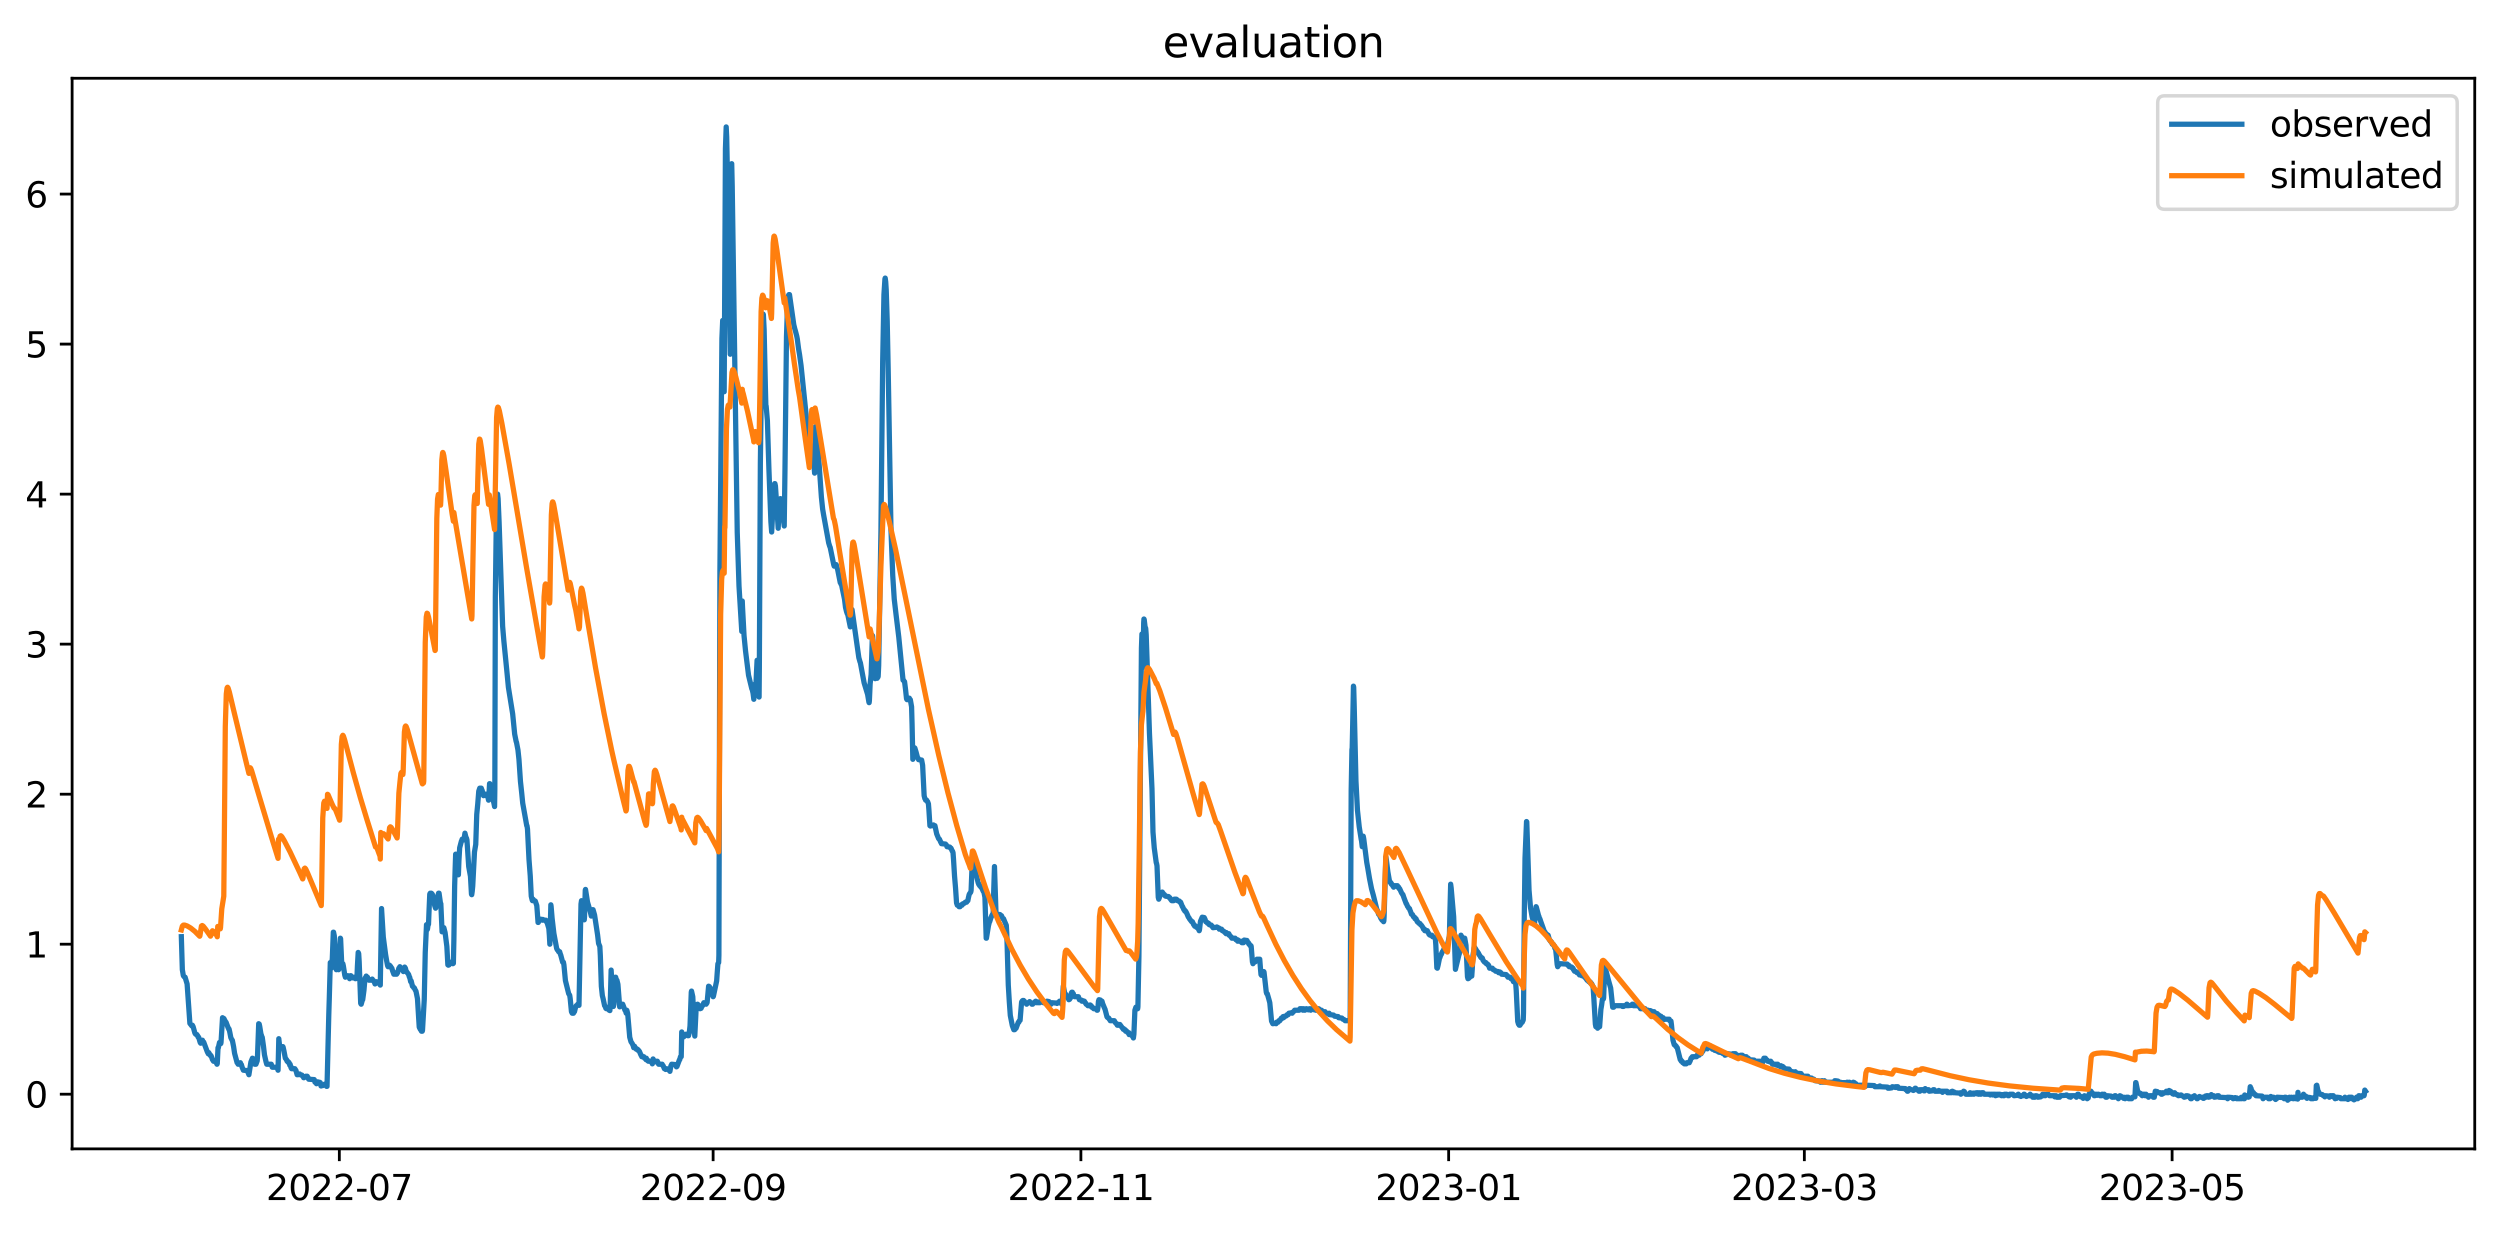 <?xml version="1.0" encoding="utf-8" standalone="no"?>
<!DOCTYPE svg PUBLIC "-//W3C//DTD SVG 1.1//EN"
  "http://www.w3.org/Graphics/SVG/1.1/DTD/svg11.dtd">
<svg xmlns:xlink="http://www.w3.org/1999/xlink" width="712.773pt" height="351.436pt" viewBox="0 0 712.773 351.436" xmlns="http://www.w3.org/2000/svg" version="1.1">
 <defs>
  <style type="text/css">*{stroke-linejoin: round; stroke-linecap: butt}</style>
 </defs>
 <g id="figure_1">
  <g id="patch_1">
   <path d="M 0 351.436 
L 712.773 351.436 
L 712.773 0 
L 0 0 
z
" style="fill: #ffffff"/>
  </g>
  <g id="axes_1">
   <g id="patch_2">
    <path d="M 20.562 327.558 
L 705.572 327.558 
L 705.572 22.318 
L 20.562 22.318 
z
" style="fill: #ffffff"/>
   </g>
   <g id="matplotlib.axis_1">
    <g id="xtick_1">
     <g id="line2d_1">
      <defs>
       <path id="md3a339b9ac" d="M 0 0 
L 0 3.5 
" style="stroke: #000000; stroke-width: 0.8"/>
      </defs>
      <g>
       <use xlink:href="#md3a339b9ac" x="96.748" y="327.558" style="stroke: #000000; stroke-width: 0.8"/>
      </g>
     </g>
     <g id="text_1">
      <!-- 2022-07 -->
      <g transform="translate(75.857 342.157) scale(0.1 -0.1)">
       <defs>
        <path id="DejaVuSans-32" d="M 1228 531 
L 3431 531 
L 3431 0 
L 469 0 
L 469 531 
Q 828 903 1448 1529 
Q 2069 2156 2228 2338 
Q 2531 2678 2651 2914 
Q 2772 3150 2772 3378 
Q 2772 3750 2511 3984 
Q 2250 4219 1831 4219 
Q 1534 4219 1204 4116 
Q 875 4013 500 3803 
L 500 4441 
Q 881 4594 1212 4672 
Q 1544 4750 1819 4750 
Q 2544 4750 2975 4387 
Q 3406 4025 3406 3419 
Q 3406 3131 3298 2873 
Q 3191 2616 2906 2266 
Q 2828 2175 2409 1742 
Q 1991 1309 1228 531 
z
" transform="scale(0.016)"/>
        <path id="DejaVuSans-30" d="M 2034 4250 
Q 1547 4250 1301 3770 
Q 1056 3291 1056 2328 
Q 1056 1369 1301 889 
Q 1547 409 2034 409 
Q 2525 409 2770 889 
Q 3016 1369 3016 2328 
Q 3016 3291 2770 3770 
Q 2525 4250 2034 4250 
z
M 2034 4750 
Q 2819 4750 3233 4129 
Q 3647 3509 3647 2328 
Q 3647 1150 3233 529 
Q 2819 -91 2034 -91 
Q 1250 -91 836 529 
Q 422 1150 422 2328 
Q 422 3509 836 4129 
Q 1250 4750 2034 4750 
z
" transform="scale(0.016)"/>
        <path id="DejaVuSans-2d" d="M 313 2009 
L 1997 2009 
L 1997 1497 
L 313 1497 
L 313 2009 
z
" transform="scale(0.016)"/>
        <path id="DejaVuSans-37" d="M 525 4666 
L 3525 4666 
L 3525 4397 
L 1831 0 
L 1172 0 
L 2766 4134 
L 525 4134 
L 525 4666 
z
" transform="scale(0.016)"/>
       </defs>
       <use xlink:href="#DejaVuSans-32"/>
       <use xlink:href="#DejaVuSans-30" x="63.623"/>
       <use xlink:href="#DejaVuSans-32" x="127.246"/>
       <use xlink:href="#DejaVuSans-32" x="190.869"/>
       <use xlink:href="#DejaVuSans-2d" x="254.492"/>
       <use xlink:href="#DejaVuSans-30" x="290.576"/>
       <use xlink:href="#DejaVuSans-37" x="354.199"/>
      </g>
     </g>
    </g>
    <g id="xtick_2">
     <g id="line2d_2">
      <g>
       <use xlink:href="#md3a339b9ac" x="203.319" y="327.558" style="stroke: #000000; stroke-width: 0.8"/>
      </g>
     </g>
     <g id="text_2">
      <!-- 2022-09 -->
      <g transform="translate(182.428 342.157) scale(0.1 -0.1)">
       <defs>
        <path id="DejaVuSans-39" d="M 703 97 
L 703 672 
Q 941 559 1184 500 
Q 1428 441 1663 441 
Q 2288 441 2617 861 
Q 2947 1281 2994 2138 
Q 2813 1869 2534 1725 
Q 2256 1581 1919 1581 
Q 1219 1581 811 2004 
Q 403 2428 403 3163 
Q 403 3881 828 4315 
Q 1253 4750 1959 4750 
Q 2769 4750 3195 4129 
Q 3622 3509 3622 2328 
Q 3622 1225 3098 567 
Q 2575 -91 1691 -91 
Q 1453 -91 1209 -44 
Q 966 3 703 97 
z
M 1959 2075 
Q 2384 2075 2632 2365 
Q 2881 2656 2881 3163 
Q 2881 3666 2632 3958 
Q 2384 4250 1959 4250 
Q 1534 4250 1286 3958 
Q 1038 3666 1038 3163 
Q 1038 2656 1286 2365 
Q 1534 2075 1959 2075 
z
" transform="scale(0.016)"/>
       </defs>
       <use xlink:href="#DejaVuSans-32"/>
       <use xlink:href="#DejaVuSans-30" x="63.623"/>
       <use xlink:href="#DejaVuSans-32" x="127.246"/>
       <use xlink:href="#DejaVuSans-32" x="190.869"/>
       <use xlink:href="#DejaVuSans-2d" x="254.492"/>
       <use xlink:href="#DejaVuSans-30" x="290.576"/>
       <use xlink:href="#DejaVuSans-39" x="354.199"/>
      </g>
     </g>
    </g>
    <g id="xtick_3">
     <g id="line2d_3">
      <g>
       <use xlink:href="#md3a339b9ac" x="308.171" y="327.558" style="stroke: #000000; stroke-width: 0.8"/>
      </g>
     </g>
     <g id="text_3">
      <!-- 2022-11 -->
      <g transform="translate(287.279 342.157) scale(0.1 -0.1)">
       <defs>
        <path id="DejaVuSans-31" d="M 794 531 
L 1825 531 
L 1825 4091 
L 703 3866 
L 703 4441 
L 1819 4666 
L 2450 4666 
L 2450 531 
L 3481 531 
L 3481 0 
L 794 0 
L 794 531 
z
" transform="scale(0.016)"/>
       </defs>
       <use xlink:href="#DejaVuSans-32"/>
       <use xlink:href="#DejaVuSans-30" x="63.623"/>
       <use xlink:href="#DejaVuSans-32" x="127.246"/>
       <use xlink:href="#DejaVuSans-32" x="190.869"/>
       <use xlink:href="#DejaVuSans-2d" x="254.492"/>
       <use xlink:href="#DejaVuSans-31" x="290.576"/>
       <use xlink:href="#DejaVuSans-31" x="354.199"/>
      </g>
     </g>
    </g>
    <g id="xtick_4">
     <g id="line2d_4">
      <g>
       <use xlink:href="#md3a339b9ac" x="413.022" y="327.558" style="stroke: #000000; stroke-width: 0.8"/>
      </g>
     </g>
     <g id="text_4">
      <!-- 2023-01 -->
      <g transform="translate(392.131 342.157) scale(0.1 -0.1)">
       <defs>
        <path id="DejaVuSans-33" d="M 2597 2516 
Q 3050 2419 3304 2112 
Q 3559 1806 3559 1356 
Q 3559 666 3084 287 
Q 2609 -91 1734 -91 
Q 1441 -91 1130 -33 
Q 819 25 488 141 
L 488 750 
Q 750 597 1062 519 
Q 1375 441 1716 441 
Q 2309 441 2620 675 
Q 2931 909 2931 1356 
Q 2931 1769 2642 2001 
Q 2353 2234 1838 2234 
L 1294 2234 
L 1294 2753 
L 1863 2753 
Q 2328 2753 2575 2939 
Q 2822 3125 2822 3475 
Q 2822 3834 2567 4026 
Q 2313 4219 1838 4219 
Q 1578 4219 1281 4162 
Q 984 4106 628 3988 
L 628 4550 
Q 988 4650 1302 4700 
Q 1616 4750 1894 4750 
Q 2613 4750 3031 4423 
Q 3450 4097 3450 3541 
Q 3450 3153 3228 2886 
Q 3006 2619 2597 2516 
z
" transform="scale(0.016)"/>
       </defs>
       <use xlink:href="#DejaVuSans-32"/>
       <use xlink:href="#DejaVuSans-30" x="63.623"/>
       <use xlink:href="#DejaVuSans-32" x="127.246"/>
       <use xlink:href="#DejaVuSans-33" x="190.869"/>
       <use xlink:href="#DejaVuSans-2d" x="254.492"/>
       <use xlink:href="#DejaVuSans-30" x="290.576"/>
       <use xlink:href="#DejaVuSans-31" x="354.199"/>
      </g>
     </g>
    </g>
    <g id="xtick_5">
     <g id="line2d_5">
      <g>
       <use xlink:href="#md3a339b9ac" x="514.436" y="327.558" style="stroke: #000000; stroke-width: 0.8"/>
      </g>
     </g>
     <g id="text_5">
      <!-- 2023-03 -->
      <g transform="translate(493.545 342.157) scale(0.1 -0.1)">
       <use xlink:href="#DejaVuSans-32"/>
       <use xlink:href="#DejaVuSans-30" x="63.623"/>
       <use xlink:href="#DejaVuSans-32" x="127.246"/>
       <use xlink:href="#DejaVuSans-33" x="190.869"/>
       <use xlink:href="#DejaVuSans-2d" x="254.492"/>
       <use xlink:href="#DejaVuSans-30" x="290.576"/>
       <use xlink:href="#DejaVuSans-33" x="354.199"/>
      </g>
     </g>
    </g>
    <g id="xtick_6">
     <g id="line2d_6">
      <g>
       <use xlink:href="#md3a339b9ac" x="619.288" y="327.558" style="stroke: #000000; stroke-width: 0.8"/>
      </g>
     </g>
     <g id="text_6">
      <!-- 2023-05 -->
      <g transform="translate(598.397 342.157) scale(0.1 -0.1)">
       <defs>
        <path id="DejaVuSans-35" d="M 691 4666 
L 3169 4666 
L 3169 4134 
L 1269 4134 
L 1269 2991 
Q 1406 3038 1543 3061 
Q 1681 3084 1819 3084 
Q 2600 3084 3056 2656 
Q 3513 2228 3513 1497 
Q 3513 744 3044 326 
Q 2575 -91 1722 -91 
Q 1428 -91 1123 -41 
Q 819 9 494 109 
L 494 744 
Q 775 591 1075 516 
Q 1375 441 1709 441 
Q 2250 441 2565 725 
Q 2881 1009 2881 1497 
Q 2881 1984 2565 2268 
Q 2250 2553 1709 2553 
Q 1456 2553 1204 2497 
Q 953 2441 691 2322 
L 691 4666 
z
" transform="scale(0.016)"/>
       </defs>
       <use xlink:href="#DejaVuSans-32"/>
       <use xlink:href="#DejaVuSans-30" x="63.623"/>
       <use xlink:href="#DejaVuSans-32" x="127.246"/>
       <use xlink:href="#DejaVuSans-33" x="190.869"/>
       <use xlink:href="#DejaVuSans-2d" x="254.492"/>
       <use xlink:href="#DejaVuSans-30" x="290.576"/>
       <use xlink:href="#DejaVuSans-35" x="354.199"/>
      </g>
     </g>
    </g>
   </g>
   <g id="matplotlib.axis_2">
    <g id="ytick_1">
     <g id="line2d_7">
      <defs>
       <path id="m46fcfd0ee5" d="M 0 0 
L -3.5 0 
" style="stroke: #000000; stroke-width: 0.8"/>
      </defs>
      <g>
       <use xlink:href="#m46fcfd0ee5" x="20.562" y="311.973" style="stroke: #000000; stroke-width: 0.8"/>
      </g>
     </g>
     <g id="text_7">
      <!-- 0 -->
      <g transform="translate(7.2 315.772) scale(0.1 -0.1)">
       <use xlink:href="#DejaVuSans-30"/>
      </g>
     </g>
    </g>
    <g id="ytick_2">
     <g id="line2d_8">
      <g>
       <use xlink:href="#m46fcfd0ee5" x="20.562" y="269.199" style="stroke: #000000; stroke-width: 0.8"/>
      </g>
     </g>
     <g id="text_8">
      <!-- 1 -->
      <g transform="translate(7.2 272.999) scale(0.1 -0.1)">
       <use xlink:href="#DejaVuSans-31"/>
      </g>
     </g>
    </g>
    <g id="ytick_3">
     <g id="line2d_9">
      <g>
       <use xlink:href="#m46fcfd0ee5" x="20.562" y="226.426" style="stroke: #000000; stroke-width: 0.8"/>
      </g>
     </g>
     <g id="text_9">
      <!-- 2 -->
      <g transform="translate(7.2 230.226) scale(0.1 -0.1)">
       <use xlink:href="#DejaVuSans-32"/>
      </g>
     </g>
    </g>
    <g id="ytick_4">
     <g id="line2d_10">
      <g>
       <use xlink:href="#m46fcfd0ee5" x="20.562" y="183.653" style="stroke: #000000; stroke-width: 0.8"/>
      </g>
     </g>
     <g id="text_10">
      <!-- 3 -->
      <g transform="translate(7.2 187.452) scale(0.1 -0.1)">
       <use xlink:href="#DejaVuSans-33"/>
      </g>
     </g>
    </g>
    <g id="ytick_5">
     <g id="line2d_11">
      <g>
       <use xlink:href="#m46fcfd0ee5" x="20.562" y="140.88" style="stroke: #000000; stroke-width: 0.8"/>
      </g>
     </g>
     <g id="text_11">
      <!-- 4 -->
      <g transform="translate(7.2 144.679) scale(0.1 -0.1)">
       <defs>
        <path id="DejaVuSans-34" d="M 2419 4116 
L 825 1625 
L 2419 1625 
L 2419 4116 
z
M 2253 4666 
L 3047 4666 
L 3047 1625 
L 3713 1625 
L 3713 1100 
L 3047 1100 
L 3047 0 
L 2419 0 
L 2419 1100 
L 313 1100 
L 313 1709 
L 2253 4666 
z
" transform="scale(0.016)"/>
       </defs>
       <use xlink:href="#DejaVuSans-34"/>
      </g>
     </g>
    </g>
    <g id="ytick_6">
     <g id="line2d_12">
      <g>
       <use xlink:href="#m46fcfd0ee5" x="20.562" y="98.107" style="stroke: #000000; stroke-width: 0.8"/>
      </g>
     </g>
     <g id="text_12">
      <!-- 5 -->
      <g transform="translate(7.2 101.906) scale(0.1 -0.1)">
       <use xlink:href="#DejaVuSans-35"/>
      </g>
     </g>
    </g>
    <g id="ytick_7">
     <g id="line2d_13">
      <g>
       <use xlink:href="#m46fcfd0ee5" x="20.562" y="55.334" style="stroke: #000000; stroke-width: 0.8"/>
      </g>
     </g>
     <g id="text_13">
      <!-- 6 -->
      <g transform="translate(7.2 59.133) scale(0.1 -0.1)">
       <defs>
        <path id="DejaVuSans-36" d="M 2113 2584 
Q 1688 2584 1439 2293 
Q 1191 2003 1191 1497 
Q 1191 994 1439 701 
Q 1688 409 2113 409 
Q 2538 409 2786 701 
Q 3034 994 3034 1497 
Q 3034 2003 2786 2293 
Q 2538 2584 2113 2584 
z
M 3366 4563 
L 3366 3988 
Q 3128 4100 2886 4159 
Q 2644 4219 2406 4219 
Q 1781 4219 1451 3797 
Q 1122 3375 1075 2522 
Q 1259 2794 1537 2939 
Q 1816 3084 2150 3084 
Q 2853 3084 3261 2657 
Q 3669 2231 3669 1497 
Q 3669 778 3244 343 
Q 2819 -91 2113 -91 
Q 1303 -91 875 529 
Q 447 1150 447 2328 
Q 447 3434 972 4092 
Q 1497 4750 2381 4750 
Q 2619 4750 2861 4703 
Q 3103 4656 3366 4563 
z
" transform="scale(0.016)"/>
       </defs>
       <use xlink:href="#DejaVuSans-36"/>
      </g>
     </g>
    </g>
   </g>
   <g id="line2d_14">
    <path d="M 51.699 267.061 
L 51.986 276.471 
L 52.272 278.182 
L 52.63 278.61 
L 52.774 278.61 
L 53.347 280.534 
L 54.134 291.762 
L 54.707 292.511 
L 54.851 292.297 
L 55.065 292.725 
L 55.567 294.543 
L 55.782 294.863 
L 56.14 294.97 
L 56.283 295.291 
L 56.355 295.291 
L 56.498 295.719 
L 56.641 295.719 
L 57.071 297.216 
L 57.214 297.43 
L 57.429 296.574 
L 57.715 296.574 
L 57.859 297.002 
L 58.074 297.109 
L 59.148 299.996 
L 59.291 300.103 
L 59.363 300.424 
L 59.434 300.317 
L 59.506 300.103 
L 59.578 300.21 
L 59.792 300.745 
L 59.864 300.638 
L 60.079 301.065 
L 60.15 300.959 
L 60.294 301.279 
L 60.58 302.135 
L 60.652 302.135 
L 60.867 302.563 
L 61.511 302.669 
L 61.869 303.418 
L 61.941 303.311 
L 62.156 298.713 
L 62.227 298.82 
L 62.586 297.216 
L 62.729 297.43 
L 62.944 297.537 
L 63.015 297.216 
L 63.445 290.158 
L 63.588 290.265 
L 63.731 290.8 
L 63.803 290.372 
L 63.875 290.479 
L 63.946 290.586 
L 64.09 291.014 
L 64.161 291.014 
L 64.304 291.548 
L 64.448 291.442 
L 65.092 293.152 
L 65.164 293.152 
L 65.236 293.473 
L 65.307 293.366 
L 65.522 294.329 
L 65.808 295.826 
L 66.167 296.574 
L 66.238 296.574 
L 66.596 298.392 
L 66.883 300.317 
L 67.312 301.921 
L 67.599 302.99 
L 67.742 302.99 
L 67.885 303.418 
L 67.957 303.311 
L 68.029 303.418 
L 68.172 303.311 
L 68.315 303.418 
L 68.387 303.418 
L 68.53 302.99 
L 68.673 303.418 
L 68.817 303.525 
L 69.031 304.273 
L 69.389 305.129 
L 70.535 305.236 
L 70.75 305.877 
L 70.893 306.198 
L 70.965 306.412 
L 71.538 302.776 
L 71.968 301.707 
L 72.183 301.814 
L 72.612 303.418 
L 72.97 303.418 
L 73.329 302.456 
L 73.4 301.493 
L 73.758 291.869 
L 73.902 291.976 
L 74.045 292.618 
L 74.403 294.863 
L 74.474 294.97 
L 74.689 295.719 
L 74.761 295.719 
L 75.119 298.285 
L 75.406 300.745 
L 75.835 302.669 
L 76.05 303.418 
L 77.339 303.418 
L 77.626 304.273 
L 78.987 304.273 
L 79.273 305.129 
L 79.488 296.147 
L 79.703 298.071 
L 79.846 298.713 
L 80.562 298.606 
L 80.634 298.392 
L 80.705 298.499 
L 80.92 299.462 
L 81.35 301.707 
L 81.493 301.814 
L 81.636 302.135 
L 81.708 302.135 
L 81.851 302.563 
L 81.995 302.669 
L 82.066 302.776 
L 82.138 302.669 
L 82.281 302.99 
L 82.353 302.883 
L 82.424 302.99 
L 82.639 303.739 
L 82.711 303.418 
L 82.997 304.487 
L 83.069 304.273 
L 83.141 304.701 
L 83.212 304.594 
L 83.355 304.701 
L 83.427 304.594 
L 83.57 304.701 
L 84.072 304.701 
L 84.286 305.129 
L 84.358 305.129 
L 84.716 306.412 
L 84.788 306.305 
L 84.931 306.412 
L 85.361 306.305 
L 85.432 306.198 
L 85.576 306.412 
L 86.077 306.519 
L 86.292 306.84 
L 86.435 306.84 
L 86.578 307.268 
L 86.65 307.268 
L 86.793 307.054 
L 87.08 306.947 
L 87.223 306.84 
L 87.366 306.84 
L 87.509 307.161 
L 87.581 306.84 
L 87.653 306.947 
L 87.796 307.375 
L 87.867 307.268 
L 88.011 307.695 
L 89.586 307.802 
L 89.801 308.551 
L 90.088 308.551 
L 90.231 308.979 
L 90.446 308.444 
L 90.517 308.551 
L 90.589 308.444 
L 90.732 308.658 
L 90.875 308.551 
L 91.09 308.551 
L 91.162 308.979 
L 91.305 308.658 
L 91.52 309.62 
L 91.592 309.62 
L 91.735 309.406 
L 91.807 309.513 
L 91.878 309.406 
L 92.021 309.513 
L 92.165 309.406 
L 92.523 309.299 
L 92.594 309.085 
L 92.809 309.406 
L 92.881 309.406 
L 93.096 309.727 
L 93.239 309.727 
L 93.74 289.303 
L 93.884 284.598 
L 94.17 274.439 
L 94.456 276.043 
L 94.743 273.263 
L 95.029 265.778 
L 95.101 265.778 
L 95.316 266.847 
L 95.459 269.841 
L 95.746 276.043 
L 95.889 276.471 
L 96.104 276.043 
L 96.319 276.043 
L 96.533 276.471 
L 96.605 276.364 
L 96.748 272.514 
L 97.035 267.489 
L 97.106 267.595 
L 97.465 275.615 
L 97.536 275.615 
L 97.751 274.76 
L 97.894 275.402 
L 98.324 278.182 
L 98.396 278.289 
L 98.467 278.61 
L 98.682 278.182 
L 98.754 278.396 
L 98.825 278.289 
L 98.897 278.396 
L 98.969 278.182 
L 99.04 278.289 
L 99.183 278.182 
L 99.327 278.289 
L 99.47 278.61 
L 99.613 278.61 
L 99.685 279.037 
L 99.9 278.182 
L 100.043 278.182 
L 100.186 278.61 
L 100.544 278.61 
L 100.687 278.823 
L 100.902 278.61 
L 100.974 278.61 
L 101.046 278.823 
L 101.117 278.61 
L 101.332 279.037 
L 101.762 278.93 
L 101.905 275.402 
L 102.12 271.552 
L 102.263 271.873 
L 102.406 274.225 
L 102.836 286.095 
L 102.979 286.309 
L 103.337 285.026 
L 103.409 285.026 
L 103.767 282.352 
L 104.054 278.93 
L 104.268 278.61 
L 104.34 278.61 
L 104.412 278.289 
L 104.483 278.396 
L 104.627 278.61 
L 104.77 278.61 
L 104.913 279.037 
L 104.985 279.037 
L 105.199 279.465 
L 105.916 279.465 
L 106.131 279.144 
L 106.274 279.465 
L 106.489 279.572 
L 106.632 279.893 
L 106.704 279.893 
L 106.918 280.534 
L 107.133 280.321 
L 107.276 280.321 
L 107.348 279.893 
L 107.42 280 
L 107.921 280 
L 108.136 280.321 
L 108.208 280.427 
L 108.351 280.748 
L 108.422 280.855 
L 108.781 259.041 
L 109.282 267.168 
L 109.926 272.087 
L 110.213 273.798 
L 110.499 275.295 
L 110.643 275.615 
L 110.786 275.615 
L 110.857 275.295 
L 110.929 275.402 
L 111.072 275.188 
L 111.287 275.615 
L 111.359 275.509 
L 111.645 276.043 
L 111.717 276.043 
L 111.932 276.792 
L 112.29 277.754 
L 112.505 277.326 
L 112.576 277.754 
L 112.648 277.433 
L 112.72 277.754 
L 112.791 277.647 
L 112.934 277.754 
L 113.006 277.647 
L 113.078 277.754 
L 113.364 277.326 
L 113.722 276.043 
L 113.794 276.15 
L 114.009 275.615 
L 114.08 275.722 
L 114.224 276.043 
L 114.438 276.15 
L 114.725 276.471 
L 114.797 276.471 
L 115.011 277.006 
L 115.226 275.936 
L 115.37 275.722 
L 115.584 276.043 
L 115.799 276.899 
L 115.943 277.006 
L 116.086 277.326 
L 116.229 277.433 
L 116.444 277.754 
L 116.515 277.861 
L 116.73 278.61 
L 116.802 278.61 
L 117.088 279.893 
L 117.16 279.572 
L 117.232 279.679 
L 117.59 281.176 
L 117.805 281.283 
L 117.948 281.604 
L 118.163 281.711 
L 118.378 282.245 
L 118.592 282.566 
L 119.022 284.705 
L 119.524 292.832 
L 119.667 293.152 
L 119.738 293.259 
L 119.882 293.58 
L 120.025 293.687 
L 120.168 294.008 
L 120.383 294.008 
L 120.455 293.794 
L 120.956 285.026 
L 121.242 271.552 
L 121.6 263.639 
L 121.672 263.853 
L 121.815 265.029 
L 121.887 264.815 
L 122.102 263.211 
L 122.173 263.532 
L 122.317 259.789 
L 122.532 254.87 
L 122.675 254.657 
L 122.818 255.084 
L 122.961 254.657 
L 123.105 254.764 
L 123.319 255.084 
L 123.964 258.292 
L 124.179 258.934 
L 124.25 258.827 
L 124.68 256.154 
L 124.895 255.191 
L 125.038 254.657 
L 125.181 254.657 
L 125.611 257.758 
L 125.683 257.651 
L 126.041 265.671 
L 126.542 264.494 
L 126.9 265.885 
L 127.402 269.841 
L 127.688 275.081 
L 127.831 275.188 
L 128.046 275.081 
L 128.404 274.332 
L 128.977 274.439 
L 129.121 274.76 
L 129.264 274.653 
L 129.407 267.809 
L 129.622 252.625 
L 129.765 247.813 
L 129.908 243.536 
L 129.98 243.536 
L 130.696 249.417 
L 130.839 245.46 
L 131.054 241.718 
L 131.556 239.793 
L 131.627 239.686 
L 131.771 239.258 
L 132.2 239.365 
L 132.272 239.472 
L 132.558 237.547 
L 132.916 239.044 
L 132.988 238.937 
L 133.131 239.472 
L 133.633 247.064 
L 134.134 249.845 
L 134.42 254.977 
L 134.492 255.084 
L 134.635 254.122 
L 134.779 252.625 
L 135.28 242.894 
L 135.638 240.755 
L 135.925 232.201 
L 136.211 229.207 
L 136.497 225.571 
L 136.784 224.715 
L 137.214 224.715 
L 137.357 225.143 
L 137.429 225.25 
L 137.858 226.854 
L 138.145 226.747 
L 138.36 226.426 
L 138.574 226.426 
L 138.646 226.854 
L 138.718 226.533 
L 138.933 226.854 
L 139.004 226.854 
L 139.219 227.816 
L 139.291 228.137 
L 139.362 227.496 
L 139.577 223.432 
L 139.649 223.432 
L 140.15 226.533 
L 140.508 227.71 
L 140.795 228.886 
L 141.01 229.955 
L 141.081 225.036 
L 141.224 170.073 
L 141.582 141.949 
L 141.869 140.88 
L 142.012 142.163 
L 142.299 148.9 
L 143.301 178.52 
L 143.659 182.798 
L 144.519 191.459 
L 144.949 195.95 
L 146.166 203.543 
L 146.739 209.317 
L 147.169 211.456 
L 147.24 211.563 
L 147.67 213.808 
L 147.957 216.482 
L 148.386 222.791 
L 148.744 226.106 
L 149.031 228.993 
L 150.177 235.409 
L 150.249 235.409 
L 150.392 236.371 
L 150.821 245.033 
L 151.18 249.738 
L 151.466 255.512 
L 151.753 256.688 
L 151.824 256.795 
L 151.896 256.688 
L 151.967 256.368 
L 152.039 256.474 
L 152.325 256.795 
L 152.612 256.902 
L 153.042 258.185 
L 153.185 260.003 
L 153.4 262.997 
L 153.471 262.997 
L 153.901 262.035 
L 154.546 262.142 
L 154.617 262.356 
L 154.689 262.249 
L 154.761 262.142 
L 154.832 262.356 
L 154.904 262.249 
L 155.405 262.356 
L 155.548 262.463 
L 155.62 262.356 
L 155.763 262.784 
L 155.906 262.784 
L 156.479 264.708 
L 156.623 266.633 
L 156.766 269.199 
L 157.052 257.972 
L 157.124 258.399 
L 157.411 261.821 
L 157.912 266.098 
L 158.7 270.376 
L 158.843 270.697 
L 158.986 270.91 
L 159.129 271.017 
L 159.273 271.338 
L 159.559 271.338 
L 159.774 272.087 
L 159.846 272.194 
L 160.419 274.332 
L 160.633 274.332 
L 160.777 275.081 
L 161.206 279.572 
L 162.137 283.315 
L 162.424 283.742 
L 162.567 284.705 
L 162.925 288.447 
L 163.14 288.875 
L 163.498 288.875 
L 163.641 288.447 
L 163.785 288.447 
L 164.071 287.271 
L 164.143 287.164 
L 164.286 286.736 
L 164.573 286.63 
L 164.716 286.309 
L 165.002 286.309 
L 165.074 286.63 
L 165.647 257.758 
L 165.79 256.795 
L 165.933 256.902 
L 166.148 258.613 
L 166.506 262.035 
L 166.578 262.249 
L 166.65 261.393 
L 166.864 253.801 
L 166.936 253.587 
L 167.509 257.223 
L 168.225 259.682 
L 168.583 261.18 
L 168.655 261.073 
L 168.87 259.362 
L 169.085 259.362 
L 169.514 260.859 
L 170.374 266.526 
L 170.66 268.986 
L 171.018 269.841 
L 171.162 272.514 
L 171.448 281.176 
L 171.735 283.849 
L 171.949 284.705 
L 172.379 286.736 
L 172.522 286.843 
L 172.737 287.485 
L 172.88 287.592 
L 173.382 287.592 
L 173.453 287.806 
L 173.525 287.592 
L 173.668 288.02 
L 173.883 288.127 
L 173.955 287.271 
L 174.241 276.578 
L 174.384 278.93 
L 174.743 286.736 
L 174.886 286.95 
L 175.029 286.309 
L 175.459 278.61 
L 175.53 278.61 
L 175.745 279.465 
L 175.888 279.465 
L 176.175 280.641 
L 176.676 287.057 
L 176.963 286.523 
L 177.106 286.309 
L 177.536 286.309 
L 178.18 288.02 
L 178.324 288.127 
L 178.538 288.875 
L 178.682 288.02 
L 178.753 288.127 
L 178.968 289.089 
L 179.541 295.719 
L 179.899 297.002 
L 180.257 297.537 
L 180.401 297.858 
L 180.472 297.964 
L 180.687 298.713 
L 180.83 298.285 
L 180.902 298.285 
L 181.045 298.713 
L 181.117 298.82 
L 181.188 298.713 
L 181.403 299.141 
L 181.761 299.141 
L 181.905 299.462 
L 181.976 299.355 
L 182.119 299.568 
L 182.263 299.675 
L 182.764 300.852 
L 182.836 300.852 
L 182.979 301.279 
L 183.552 301.279 
L 183.767 301.707 
L 183.982 301.707 
L 184.196 302.135 
L 184.268 301.707 
L 184.34 301.921 
L 184.555 302.242 
L 184.698 302.456 
L 184.769 302.349 
L 184.841 302.563 
L 184.913 302.456 
L 185.056 302.563 
L 185.772 302.669 
L 185.987 303.311 
L 186.059 303.097 
L 186.202 301.921 
L 186.345 302.242 
L 186.488 302.563 
L 186.99 302.563 
L 187.061 302.776 
L 187.133 302.563 
L 187.276 302.776 
L 187.419 302.563 
L 187.563 302.99 
L 187.634 302.99 
L 187.777 303.418 
L 188.78 303.418 
L 188.995 303.846 
L 189.067 303.846 
L 189.425 304.701 
L 189.711 304.808 
L 189.783 304.915 
L 189.998 304.701 
L 190.571 304.808 
L 190.714 305.129 
L 190.929 305.129 
L 191 305.45 
L 191.287 303.846 
L 191.358 303.846 
L 191.502 303.418 
L 192.504 303.525 
L 192.862 304.167 
L 192.934 304.06 
L 193.006 304.06 
L 193.722 302.135 
L 193.794 302.135 
L 194.008 301.279 
L 194.223 301.279 
L 194.366 294.222 
L 194.438 294.436 
L 194.653 295.184 
L 194.868 295.612 
L 194.939 295.612 
L 195.083 295.291 
L 195.226 295.291 
L 195.441 294.97 
L 195.584 294.863 
L 195.656 294.863 
L 195.727 295.077 
L 195.799 294.97 
L 195.942 294.97 
L 196.085 295.291 
L 196.3 295.291 
L 196.515 294.436 
L 196.73 292.511 
L 197.088 282.887 
L 197.16 282.566 
L 197.518 284.17 
L 197.661 286.95 
L 198.019 294.65 
L 198.091 295.398 
L 198.52 286.63 
L 198.592 286.416 
L 198.664 286.736 
L 198.879 286.309 
L 199.022 286.416 
L 199.165 286.736 
L 199.237 286.736 
L 199.595 287.592 
L 199.881 287.485 
L 200.239 286.63 
L 200.311 286.736 
L 200.669 285.881 
L 201.242 285.988 
L 201.314 286.309 
L 201.385 286.202 
L 201.6 285.881 
L 202.03 281.176 
L 202.245 281.283 
L 202.388 281.604 
L 202.46 281.604 
L 203.319 284.17 
L 203.391 284.063 
L 204.322 279.679 
L 204.465 277.647 
L 204.68 274.76 
L 204.895 274.439 
L 204.966 272.336 
L 205.253 163.015 
L 205.826 96.503 
L 206.041 91.37 
L 206.112 91.905 
L 206.255 96.503 
L 206.47 111.687 
L 206.828 42.395 
L 207.043 36.193 
L 207.186 39.08 
L 207.545 57.152 
L 208.189 100.994 
L 208.619 46.672 
L 208.762 53.088 
L 210.194 151.787 
L 210.696 167.079 
L 211.484 180.017 
L 211.627 171.356 
L 211.699 173.067 
L 212.128 181.194 
L 212.558 185.578 
L 213.417 192.529 
L 214.348 196.378 
L 214.492 196.699 
L 214.707 197.661 
L 214.921 199.372 
L 215.136 195.095 
L 215.423 196.271 
L 215.494 196.057 
L 215.638 192.636 
L 215.852 188.251 
L 215.924 188.572 
L 216.139 191.994 
L 216.425 198.731 
L 216.497 190.39 
L 216.784 132.111 
L 217.213 98.535 
L 217.5 89.98 
L 217.571 89.552 
L 217.643 89.659 
L 217.858 93.936 
L 218.216 110.297 
L 218.359 115.965 
L 218.431 115.751 
L 218.789 119.921 
L 219.219 133.609 
L 219.792 148.793 
L 220.006 151.68 
L 220.579 140.987 
L 220.866 137.886 
L 220.938 137.886 
L 221.081 138.527 
L 221.439 143.874 
L 221.869 150.611 
L 222.083 146.227 
L 222.298 142.698 
L 222.513 142.163 
L 223.229 146.868 
L 223.587 149.969 
L 223.802 134.036 
L 224.232 95.968 
L 224.519 87.307 
L 224.805 84.206 
L 224.948 83.992 
L 225.091 83.992 
L 226.309 92.546 
L 226.595 93.723 
L 226.81 94.471 
L 227.168 95.861 
L 227.312 96.61 
L 227.67 99.39 
L 227.956 101.101 
L 228.386 104.202 
L 229.89 118.852 
L 230.248 121.632 
L 230.964 127.193 
L 231.036 127.193 
L 231.322 128.262 
L 231.752 129.759 
L 232.039 132.111 
L 232.253 134.892 
L 232.325 133.181 
L 232.468 121.632 
L 232.683 121.739 
L 233.328 129.331 
L 234.187 141.735 
L 234.545 145.157 
L 234.832 146.868 
L 236.264 154.781 
L 236.551 155.744 
L 236.694 156.064 
L 237.697 160.983 
L 237.84 161.411 
L 238.198 161.411 
L 238.341 160.983 
L 238.413 160.983 
L 238.843 162.48 
L 239.559 166.116 
L 239.63 166.116 
L 239.774 166.544 
L 239.917 166.651 
L 240.776 170.821 
L 241.063 173.174 
L 241.349 174.35 
L 241.564 174.992 
L 241.707 175.205 
L 242.424 178.734 
L 242.638 175.312 
L 242.853 173.815 
L 242.925 173.815 
L 244.859 187.503 
L 245.217 188.786 
L 245.288 188.893 
L 246.363 194.667 
L 247.365 197.982 
L 247.723 200.121 
L 247.795 200.335 
L 247.867 199.8 
L 248.082 194.988 
L 248.368 192.315 
L 248.726 181.194 
L 248.798 181.301 
L 248.941 183.546 
L 249.371 193.277 
L 249.514 193.491 
L 249.729 192.529 
L 249.8 192.636 
L 249.944 192.742 
L 250.087 193.384 
L 250.23 193.063 
L 250.302 193.063 
L 250.373 192.849 
L 250.517 189.748 
L 251.161 151.359 
L 251.663 102.919 
L 252.021 83.992 
L 252.307 79.501 
L 252.379 79.287 
L 252.522 80.356 
L 252.665 82.602 
L 252.952 91.584 
L 253.238 105.699 
L 254.026 151.146 
L 254.527 164.084 
L 254.957 170.821 
L 255.458 175.099 
L 256.246 181.621 
L 257.464 193.919 
L 257.607 193.919 
L 257.822 194.346 
L 257.893 194.346 
L 258.18 196.592 
L 258.466 199.265 
L 258.61 199.479 
L 258.896 199.479 
L 259.039 199.051 
L 259.254 199.051 
L 259.397 199.479 
L 259.541 199.479 
L 259.899 201.511 
L 260.042 206.537 
L 260.257 216.482 
L 260.687 213.167 
L 260.83 213.274 
L 261.188 214.45 
L 261.546 215.84 
L 261.689 216.161 
L 261.761 216.161 
L 261.904 216.588 
L 262.764 216.695 
L 263.05 218.192 
L 263.48 226.854 
L 263.695 227.71 
L 263.766 227.71 
L 263.91 228.137 
L 264.196 228.137 
L 264.411 228.565 
L 264.482 228.565 
L 264.626 228.993 
L 264.697 229.1 
L 264.841 230.918 
L 265.127 235.409 
L 265.27 235.516 
L 265.414 235.409 
L 265.987 235.409 
L 266.13 235.195 
L 266.345 235.409 
L 266.559 235.409 
L 267.061 237.761 
L 267.634 239.151 
L 267.777 239.258 
L 267.849 239.258 
L 268.207 240.114 
L 268.278 240.114 
L 268.422 240.541 
L 269.568 240.648 
L 269.854 240.969 
L 269.997 241.397 
L 270.785 241.504 
L 271 241.825 
L 271.143 241.825 
L 271.501 242.68 
L 271.573 242.68 
L 271.716 243.108 
L 271.859 245.033 
L 272.146 249.738 
L 272.432 253.16 
L 272.719 257.437 
L 272.934 258.078 
L 273.005 257.972 
L 273.149 258.078 
L 273.292 258.185 
L 273.435 258.506 
L 273.721 258.506 
L 273.936 258.078 
L 274.294 258.078 
L 274.366 257.758 
L 274.438 257.865 
L 274.581 257.651 
L 274.939 257.544 
L 275.226 257.223 
L 275.584 257.223 
L 275.727 256.902 
L 275.87 256.795 
L 275.942 256.795 
L 276.085 256.047 
L 276.3 255.084 
L 276.515 254.657 
L 276.658 254.55 
L 276.801 254.229 
L 276.873 253.801 
L 277.231 244.819 
L 277.302 245.033 
L 278.878 251.662 
L 279.093 252.197 
L 279.165 252.09 
L 279.308 252.518 
L 279.451 252.518 
L 279.666 252.946 
L 279.881 253.053 
L 280.096 253.587 
L 280.239 253.908 
L 280.382 254.229 
L 280.525 254.336 
L 280.812 255.833 
L 281.17 267.489 
L 281.242 267.489 
L 281.815 263.96 
L 282.101 262.784 
L 282.173 262.784 
L 282.531 261.607 
L 282.602 261.5 
L 282.817 260.966 
L 283.175 260.324 
L 283.319 254.015 
L 283.533 247.064 
L 283.677 251.449 
L 283.963 260.217 
L 284.106 260.752 
L 284.25 260.645 
L 285.109 260.752 
L 285.396 261.073 
L 285.539 261.073 
L 285.897 261.928 
L 286.112 261.928 
L 286.327 262.463 
L 286.828 263.639 
L 286.9 263.746 
L 287.043 266.098 
L 287.473 280.855 
L 287.759 285.56 
L 288.045 289.517 
L 288.618 292.404 
L 289.048 293.58 
L 289.12 293.473 
L 289.263 293.58 
L 289.406 293.473 
L 289.55 293.152 
L 289.621 293.046 
L 289.693 293.152 
L 290.337 291.442 
L 290.481 291.442 
L 290.624 291.014 
L 290.839 290.907 
L 290.982 289.089 
L 291.268 285.667 
L 291.483 285.346 
L 291.555 285.453 
L 291.626 285.239 
L 291.698 285.453 
L 291.841 285.239 
L 291.985 285.56 
L 292.056 285.453 
L 292.199 285.881 
L 292.414 285.881 
L 292.629 286.202 
L 292.701 286.309 
L 293.059 285.881 
L 293.489 285.774 
L 293.56 285.56 
L 293.703 285.881 
L 294.062 285.988 
L 294.205 286.309 
L 294.348 285.988 
L 294.42 286.309 
L 294.491 285.988 
L 294.563 286.095 
L 294.706 285.881 
L 295.064 285.881 
L 295.136 285.56 
L 295.207 285.774 
L 295.279 285.453 
L 295.351 285.667 
L 295.422 285.56 
L 295.494 285.56 
L 295.566 285.881 
L 295.637 285.774 
L 295.709 285.667 
L 295.852 285.881 
L 296.497 285.881 
L 296.64 285.453 
L 297.356 285.453 
L 297.499 285.881 
L 298.287 285.774 
L 298.502 285.453 
L 299.075 285.56 
L 299.29 285.881 
L 299.505 285.881 
L 299.648 286.309 
L 299.863 285.881 
L 301.224 285.988 
L 301.367 286.095 
L 301.51 285.881 
L 302.011 285.881 
L 302.083 285.453 
L 302.155 285.56 
L 302.441 285.881 
L 302.584 285.881 
L 302.728 286.309 
L 302.799 286.309 
L 302.871 285.881 
L 303.157 281.176 
L 303.659 283.635 
L 303.802 283.422 
L 304.017 283.742 
L 304.16 284.063 
L 304.446 284.598 
L 304.59 284.598 
L 304.733 285.026 
L 304.948 284.919 
L 305.091 284.598 
L 305.163 284.598 
L 305.449 283.101 
L 305.592 282.887 
L 305.736 282.887 
L 305.879 283.315 
L 306.022 283.315 
L 306.094 283.849 
L 306.165 283.742 
L 306.38 284.17 
L 307.455 284.17 
L 307.741 285.026 
L 308.314 285.132 
L 308.457 285.453 
L 308.529 285.239 
L 308.6 285.453 
L 308.672 285.346 
L 308.815 285.453 
L 308.887 285.346 
L 309.03 285.453 
L 309.173 285.453 
L 309.388 285.881 
L 309.46 285.881 
L 309.675 286.309 
L 309.89 286.416 
L 310.176 286.736 
L 310.749 286.736 
L 310.821 286.523 
L 311.036 286.95 
L 311.107 286.736 
L 311.25 287.164 
L 311.465 287.164 
L 311.608 287.378 
L 311.68 287.378 
L 311.823 287.592 
L 312.54 287.592 
L 312.754 288.02 
L 312.898 288.02 
L 313.041 287.164 
L 313.184 285.453 
L 313.327 285.026 
L 313.757 285.132 
L 313.9 285.453 
L 314.187 285.453 
L 314.402 286.202 
L 314.975 287.592 
L 315.046 287.699 
L 315.619 289.944 
L 315.834 290.158 
L 316.121 290.265 
L 316.264 290.586 
L 316.335 290.586 
L 316.55 291.014 
L 317.696 291.014 
L 317.983 291.548 
L 318.269 291.869 
L 318.412 291.869 
L 318.556 292.297 
L 319.129 292.297 
L 319.272 292.083 
L 320.06 293.152 
L 320.131 293.152 
L 320.275 293.473 
L 320.346 293.259 
L 320.561 293.58 
L 320.776 293.58 
L 320.919 294.008 
L 320.991 293.901 
L 321.062 294.008 
L 321.134 293.901 
L 321.564 294.436 
L 321.85 294.436 
L 321.922 294.97 
L 321.993 294.863 
L 322.566 294.863 
L 322.71 295.291 
L 322.853 295.291 
L 323.139 295.933 
L 323.283 294.863 
L 323.569 288.02 
L 323.856 287.164 
L 323.927 287.271 
L 324.07 287.699 
L 324.214 287.592 
L 324.357 287.592 
L 324.428 287.057 
L 324.715 272.728 
L 325.431 184.829 
L 325.574 180.766 
L 325.789 187.824 
L 325.861 190.283 
L 326.076 177.558 
L 326.147 176.489 
L 326.219 176.596 
L 326.505 179.055 
L 326.577 178.948 
L 326.649 179.162 
L 326.792 180.98 
L 327.078 189.534 
L 327.723 209.103 
L 328.439 224.929 
L 328.726 237.227 
L 329.084 241.718 
L 329.657 245.995 
L 329.728 246.102 
L 329.872 246.851 
L 330.015 250.379 
L 330.23 255.833 
L 330.373 256.368 
L 331.018 254.657 
L 331.232 254.55 
L 331.376 254.336 
L 331.59 254.657 
L 331.949 255.084 
L 332.02 255.084 
L 332.163 255.405 
L 332.307 255.512 
L 333.166 255.619 
L 333.381 255.94 
L 333.524 255.94 
L 333.739 256.368 
L 333.811 256.368 
L 333.954 256.688 
L 334.097 256.795 
L 334.599 256.795 
L 334.813 256.368 
L 335.386 256.368 
L 335.458 256.688 
L 335.53 256.474 
L 335.744 256.795 
L 336.246 256.902 
L 336.389 257.223 
L 336.604 257.223 
L 337.105 258.506 
L 337.177 258.506 
L 337.535 259.362 
L 337.678 259.362 
L 337.821 259.789 
L 338.036 259.789 
L 338.323 260.324 
L 338.466 260.645 
L 338.824 261.5 
L 338.967 261.607 
L 339.111 261.928 
L 339.755 262.784 
L 339.97 262.784 
L 340.328 263.639 
L 340.471 263.639 
L 340.615 264.067 
L 340.901 264.067 
L 341.116 264.388 
L 341.474 264.494 
L 341.761 265.029 
L 341.832 265.029 
L 341.904 265.35 
L 341.975 265.136 
L 342.262 262.677 
L 342.763 261.5 
L 343.336 261.607 
L 343.479 261.928 
L 343.551 262.035 
L 343.766 262.784 
L 344.052 262.89 
L 344.267 263.211 
L 344.554 263.211 
L 344.769 263.639 
L 345.342 263.746 
L 345.485 264.067 
L 345.628 264.067 
L 345.843 264.494 
L 346.774 264.388 
L 346.917 264.281 
L 347.132 264.388 
L 347.275 264.494 
L 347.562 264.601 
L 347.633 264.922 
L 347.705 264.815 
L 348.278 264.922 
L 348.493 265.35 
L 348.851 265.457 
L 349.137 265.778 
L 349.281 265.778 
L 349.352 265.991 
L 349.424 265.885 
L 349.495 265.885 
L 349.567 266.205 
L 349.639 265.885 
L 349.782 266.205 
L 350.355 266.205 
L 350.427 266.633 
L 350.498 266.526 
L 351 267.168 
L 351.071 267.168 
L 351.214 267.489 
L 352.145 267.489 
L 352.36 267.916 
L 352.79 267.916 
L 352.862 268.344 
L 352.933 268.13 
L 353.005 268.023 
L 353.22 268.344 
L 353.793 268.344 
L 353.936 268.665 
L 354.079 268.772 
L 354.509 268.772 
L 354.724 268.023 
L 355.368 268.13 
L 355.44 268.237 
L 355.512 268.13 
L 355.798 268.772 
L 355.941 268.772 
L 356.085 269.199 
L 356.228 269.199 
L 356.443 269.627 
L 356.658 269.627 
L 356.729 269.841 
L 356.872 271.659 
L 357.087 274.332 
L 357.159 274.439 
L 357.23 274.76 
L 357.302 274.653 
L 357.517 274.332 
L 357.875 274.225 
L 358.018 273.905 
L 358.233 273.905 
L 358.376 273.477 
L 359.164 273.477 
L 359.379 276.257 
L 359.522 277.861 
L 359.594 277.754 
L 359.666 278.075 
L 359.737 277.968 
L 360.31 277.006 
L 360.382 277.113 
L 361.026 282.887 
L 361.17 283.315 
L 361.313 283.315 
L 361.743 284.812 
L 362.029 285.881 
L 362.172 287.378 
L 362.53 291.121 
L 362.888 291.869 
L 363.676 291.762 
L 363.748 291.655 
L 363.82 291.869 
L 363.963 291.442 
L 364.392 291.442 
L 364.607 291.014 
L 364.894 291.014 
L 365.109 290.586 
L 365.18 290.586 
L 365.324 290.265 
L 365.395 290.479 
L 365.538 290.158 
L 365.753 290.158 
L 365.825 289.838 
L 365.968 290.158 
L 366.255 289.731 
L 366.326 289.838 
L 366.469 289.731 
L 366.756 289.624 
L 366.971 289.303 
L 367.257 289.303 
L 367.472 288.875 
L 368.188 288.768 
L 368.332 288.661 
L 368.403 288.875 
L 368.475 288.768 
L 368.761 288.447 
L 368.905 288.34 
L 369.119 288.02 
L 370.409 288.02 
L 370.623 287.592 
L 371.196 287.592 
L 371.268 287.913 
L 371.34 287.592 
L 371.483 288.02 
L 371.698 287.592 
L 371.913 288.02 
L 371.984 287.913 
L 372.056 288.02 
L 372.271 287.699 
L 372.414 287.592 
L 372.915 287.699 
L 372.987 287.913 
L 373.058 287.699 
L 373.13 287.913 
L 373.345 287.592 
L 373.488 287.806 
L 373.56 287.699 
L 373.703 288.02 
L 373.846 287.592 
L 374.563 287.592 
L 374.706 287.913 
L 374.777 287.592 
L 374.921 287.913 
L 374.992 287.592 
L 375.135 288.02 
L 375.708 288.02 
L 375.923 287.592 
L 376.138 287.699 
L 376.353 288.02 
L 376.783 288.02 
L 376.998 288.34 
L 377.069 288.34 
L 377.356 288.875 
L 377.499 288.768 
L 377.642 288.447 
L 377.785 288.447 
L 377.929 288.875 
L 378 288.768 
L 378.144 288.875 
L 378.788 288.982 
L 378.86 289.196 
L 378.931 288.875 
L 379.003 289.303 
L 379.075 289.089 
L 379.289 289.303 
L 380.221 289.41 
L 380.507 289.731 
L 381.51 289.838 
L 381.653 290.158 
L 382.584 290.265 
L 382.87 290.586 
L 383.229 290.693 
L 383.515 291.014 
L 384.876 291.014 
L 384.947 290.586 
L 385.234 225.357 
L 385.449 213.701 
L 385.52 213.274 
L 385.664 206.644 
L 385.878 195.63 
L 385.95 195.95 
L 386.093 201.19 
L 386.595 222.684 
L 387.024 231.024 
L 387.526 235.729 
L 388.099 239.365 
L 388.17 239.579 
L 388.385 241.397 
L 388.457 241.076 
L 388.672 238.403 
L 388.815 239.151 
L 389.674 245.888 
L 389.961 247.492 
L 390.462 250.486 
L 391.035 253.373 
L 391.536 255.191 
L 392.539 259.255 
L 392.611 259.362 
L 392.754 259.789 
L 392.826 259.789 
L 393.04 260.645 
L 393.112 260.538 
L 393.255 260.752 
L 393.47 261.286 
L 393.757 261.928 
L 393.828 261.928 
L 394.043 262.356 
L 394.258 262.356 
L 394.33 262.57 
L 394.401 262.356 
L 394.473 262.784 
L 394.545 262.57 
L 394.616 261.5 
L 395.117 244.391 
L 395.261 245.14 
L 395.69 248.561 
L 396.12 251.021 
L 396.407 251.662 
L 396.55 251.662 
L 396.693 252.09 
L 396.836 252.09 
L 397.051 252.518 
L 397.123 252.518 
L 397.338 252.946 
L 397.553 252.518 
L 398.412 252.518 
L 398.555 252.946 
L 398.627 252.839 
L 398.77 252.946 
L 398.913 253.373 
L 399.057 253.373 
L 399.2 253.694 
L 399.343 254.015 
L 399.63 254.657 
L 399.773 254.764 
L 399.916 255.084 
L 399.988 255.084 
L 400.274 255.94 
L 400.919 257.651 
L 400.99 257.651 
L 401.348 258.506 
L 401.492 258.613 
L 401.635 258.934 
L 401.85 259.041 
L 402.065 259.682 
L 402.136 259.789 
L 402.423 260.645 
L 402.709 260.752 
L 402.996 261.393 
L 403.282 261.5 
L 403.354 261.607 
L 403.425 261.928 
L 403.497 261.821 
L 403.64 261.928 
L 403.712 261.928 
L 403.855 262.356 
L 403.927 262.356 
L 404.07 262.784 
L 404.285 262.89 
L 404.5 263.211 
L 404.858 263.318 
L 405.001 263.639 
L 405.216 263.746 
L 405.717 264.494 
L 405.86 264.922 
L 406.147 264.922 
L 406.219 265.35 
L 406.29 265.243 
L 406.935 265.35 
L 407.078 265.778 
L 407.221 265.885 
L 407.436 266.419 
L 407.579 266.526 
L 407.723 266.633 
L 408.224 266.633 
L 408.439 267.061 
L 408.94 267.168 
L 409.083 267.489 
L 409.227 267.489 
L 409.37 269.52 
L 409.656 275.936 
L 409.8 276.043 
L 410.014 275.188 
L 410.444 273.049 
L 410.516 273.049 
L 410.802 272.194 
L 410.874 272.194 
L 411.232 271.338 
L 411.375 271.231 
L 411.733 270.483 
L 411.948 270.376 
L 412.235 270.055 
L 412.521 270.055 
L 413.237 266.954 
L 413.381 260.217 
L 413.595 252.09 
L 413.739 253.16 
L 414.455 261.393 
L 414.956 276.364 
L 415.959 272.194 
L 416.031 272.087 
L 416.174 271.017 
L 416.46 267.061 
L 416.532 266.633 
L 416.603 266.847 
L 416.747 267.061 
L 416.818 267.061 
L 417.176 267.916 
L 417.391 267.916 
L 417.606 267.489 
L 417.964 269.52 
L 418.394 278.503 
L 418.537 279.037 
L 418.752 278.93 
L 419.039 278.61 
L 419.182 278.503 
L 419.468 278.182 
L 419.612 278.289 
L 419.755 276.257 
L 419.97 272.301 
L 420.328 270.162 
L 420.399 270.376 
L 420.471 270.162 
L 420.543 270.483 
L 420.614 270.376 
L 421.044 271.124 
L 421.187 271.338 
L 421.259 271.338 
L 421.402 271.766 
L 421.545 271.766 
L 421.689 272.194 
L 421.832 272.301 
L 422.118 272.835 
L 422.261 273.049 
L 422.333 272.942 
L 422.476 273.049 
L 422.62 273.156 
L 422.834 273.798 
L 423.264 274.332 
L 423.622 274.439 
L 423.765 274.76 
L 424.124 274.867 
L 424.267 275.188 
L 424.41 275.188 
L 424.697 276.043 
L 425.484 276.043 
L 425.628 276.364 
L 425.771 276.471 
L 426.129 276.578 
L 426.415 276.899 
L 427.203 277.006 
L 427.275 277.326 
L 427.346 277.219 
L 427.418 277.113 
L 427.49 277.326 
L 427.633 277.113 
L 427.776 277.326 
L 427.919 277.326 
L 428.134 277.754 
L 429.423 277.861 
L 429.638 278.182 
L 429.71 278.289 
L 429.782 278.182 
L 429.853 278.289 
L 429.925 278.61 
L 429.996 278.503 
L 430.14 278.61 
L 430.569 278.61 
L 430.784 279.037 
L 431.142 279.037 
L 431.5 279.893 
L 431.93 279.893 
L 432.145 280.534 
L 432.288 282.352 
L 432.718 291.228 
L 432.933 291.976 
L 433.004 291.869 
L 433.148 292.297 
L 433.363 292.297 
L 433.506 291.869 
L 433.649 291.869 
L 433.936 291.335 
L 434.007 291.442 
L 434.294 290.8 
L 434.365 288.661 
L 434.58 261.821 
L 434.795 244.712 
L 435.225 234.232 
L 435.296 234.339 
L 435.511 240.755 
L 435.941 253.801 
L 436.371 258.827 
L 436.8 261.286 
L 437.087 262.356 
L 437.302 263.211 
L 437.445 263.318 
L 437.517 263.211 
L 437.946 258.506 
L 438.018 258.613 
L 438.662 261.073 
L 438.734 261.18 
L 438.949 261.928 
L 439.021 261.928 
L 439.307 262.784 
L 440.381 265.778 
L 440.525 265.778 
L 440.668 266.205 
L 440.954 266.312 
L 441.241 266.633 
L 441.384 266.633 
L 441.742 267.916 
L 441.885 268.023 
L 442.029 268.344 
L 442.243 268.451 
L 442.602 269.199 
L 442.816 269.199 
L 443.031 269.627 
L 443.103 269.627 
L 443.318 270.376 
L 443.533 270.697 
L 443.747 272.728 
L 443.962 274.974 
L 444.106 275.615 
L 444.177 275.509 
L 444.32 275.188 
L 444.535 275.081 
L 444.75 274.76 
L 446.827 274.867 
L 446.97 275.188 
L 447.257 275.188 
L 447.4 275.615 
L 447.472 275.402 
L 447.615 275.615 
L 447.973 275.722 
L 448.045 275.829 
L 448.116 275.722 
L 448.331 276.043 
L 448.474 276.043 
L 448.618 276.471 
L 448.689 276.471 
L 448.904 276.899 
L 449.334 277.006 
L 449.62 277.326 
L 450.05 277.326 
L 450.193 277.754 
L 450.337 277.968 
L 450.408 277.754 
L 450.48 277.861 
L 450.766 277.861 
L 450.981 278.182 
L 451.697 278.182 
L 451.769 278.61 
L 451.841 278.503 
L 452.27 279.144 
L 452.342 279.037 
L 452.485 279.465 
L 452.557 279.358 
L 452.986 279.893 
L 453.416 280 
L 453.488 280.321 
L 453.559 280.214 
L 453.703 280.427 
L 453.774 280.427 
L 453.918 280.748 
L 453.989 280.855 
L 454.132 281.176 
L 454.204 281.283 
L 454.419 284.598 
L 454.849 291.976 
L 454.992 292.725 
L 455.278 292.832 
L 455.493 293.152 
L 455.636 292.725 
L 455.708 292.939 
L 455.78 292.832 
L 455.923 292.725 
L 456.066 292.725 
L 456.424 287.806 
L 456.639 286.523 
L 456.854 284.919 
L 456.997 284.598 
L 457.069 284.598 
L 457.14 284.812 
L 457.212 284.491 
L 457.355 280.427 
L 457.57 275.829 
L 457.642 275.829 
L 458 277.219 
L 458.644 279.679 
L 459.217 281.711 
L 459.79 287.164 
L 460.077 287.164 
L 460.292 286.736 
L 462.512 286.736 
L 462.584 286.95 
L 462.655 286.843 
L 462.798 286.736 
L 462.87 286.95 
L 463.013 286.736 
L 463.586 286.736 
L 463.801 286.309 
L 463.873 286.309 
L 464.088 286.736 
L 465.234 286.63 
L 465.377 286.309 
L 465.592 286.309 
L 465.735 286.736 
L 467.31 286.736 
L 467.454 287.164 
L 467.597 287.164 
L 467.74 287.592 
L 467.812 287.592 
L 467.955 287.378 
L 468.098 287.592 
L 469.029 287.592 
L 469.173 288.02 
L 469.674 288.02 
L 469.746 288.34 
L 469.817 288.234 
L 469.889 288.02 
L 470.104 288.34 
L 470.175 288.234 
L 470.319 288.447 
L 470.533 288.127 
L 470.677 288.234 
L 470.748 288.234 
L 470.891 288.447 
L 471.608 288.447 
L 471.751 288.875 
L 472.467 288.982 
L 472.61 289.303 
L 472.682 289.196 
L 472.897 289.517 
L 472.968 289.41 
L 473.112 289.731 
L 473.541 289.731 
L 473.685 290.158 
L 474.186 290.158 
L 474.258 290.586 
L 474.329 290.479 
L 474.401 290.693 
L 474.472 290.586 
L 475.905 290.586 
L 476.048 291.014 
L 476.406 291.121 
L 476.549 292.19 
L 476.979 296.574 
L 477.337 297.858 
L 477.624 297.964 
L 477.767 298.285 
L 477.839 298.392 
L 477.91 298.285 
L 478.125 298.713 
L 478.197 298.713 
L 479.056 302.135 
L 479.199 302.135 
L 479.343 302.563 
L 479.558 302.563 
L 479.772 302.99 
L 479.987 302.99 
L 480.202 303.311 
L 480.775 303.311 
L 480.918 302.99 
L 481.634 302.99 
L 481.778 302.563 
L 481.849 302.563 
L 482.136 301.707 
L 482.279 301.6 
L 482.494 301.279 
L 482.566 301.493 
L 482.709 301.279 
L 483.711 301.279 
L 483.855 300.852 
L 484.428 300.852 
L 484.643 300.531 
L 484.786 300.424 
L 485.001 300.424 
L 485.144 299.996 
L 485.359 299.889 
L 485.502 299.568 
L 485.574 299.568 
L 485.717 299.141 
L 485.788 299.141 
L 485.932 298.713 
L 486.505 298.713 
L 486.576 298.927 
L 486.648 298.82 
L 486.791 299.034 
L 487.078 298.606 
L 487.221 298.285 
L 487.292 298.392 
L 487.436 298.285 
L 487.507 298.392 
L 487.579 298.285 
L 487.651 298.392 
L 487.722 298.285 
L 487.865 298.713 
L 488.009 298.713 
L 488.224 299.141 
L 488.797 299.248 
L 488.868 299.462 
L 488.94 299.355 
L 489.083 299.141 
L 489.155 299.248 
L 489.226 299.568 
L 489.298 299.462 
L 489.441 299.568 
L 489.799 299.568 
L 489.871 299.889 
L 489.942 299.568 
L 490.086 299.996 
L 491.017 300.103 
L 491.088 300.317 
L 491.16 300.103 
L 491.375 300.424 
L 491.733 300.424 
L 491.805 300.852 
L 491.948 300.424 
L 492.091 300.531 
L 492.163 300.745 
L 492.234 300.424 
L 492.306 300.638 
L 492.449 300.424 
L 493.38 300.531 
L 493.595 300.852 
L 493.667 300.852 
L 493.738 300.531 
L 493.81 300.638 
L 493.882 300.852 
L 494.025 300.424 
L 494.813 300.424 
L 494.956 300.852 
L 496.102 300.959 
L 496.173 301.172 
L 496.317 300.852 
L 496.746 300.852 
L 496.961 301.279 
L 497.033 301.065 
L 497.176 301.279 
L 497.892 301.279 
L 498.035 301.707 
L 498.465 301.707 
L 498.608 302.135 
L 500.112 302.242 
L 500.256 302.563 
L 500.327 302.456 
L 500.471 302.563 
L 501.831 302.563 
L 501.975 302.99 
L 502.046 302.776 
L 502.189 302.99 
L 502.548 302.883 
L 502.906 301.707 
L 503.335 301.707 
L 503.407 302.028 
L 503.479 301.921 
L 503.693 302.242 
L 503.837 302.242 
L 503.98 302.563 
L 504.481 302.669 
L 504.625 302.776 
L 504.839 302.563 
L 505.054 302.99 
L 505.197 302.99 
L 505.341 303.418 
L 506.2 303.418 
L 506.343 303.632 
L 506.558 303.418 
L 506.702 303.418 
L 506.773 303.739 
L 506.845 303.418 
L 506.988 303.846 
L 507.561 303.953 
L 507.633 304.167 
L 507.704 304.06 
L 507.776 303.846 
L 507.847 303.953 
L 507.919 303.953 
L 508.062 304.273 
L 508.206 304.273 
L 508.277 304.06 
L 508.42 304.273 
L 508.635 304.38 
L 508.778 304.701 
L 509.924 304.808 
L 509.996 304.915 
L 510.068 304.808 
L 510.283 305.129 
L 510.426 305.236 
L 510.569 305.557 
L 511.142 305.557 
L 511.357 305.877 
L 511.5 305.984 
L 511.858 305.557 
L 512.216 305.984 
L 513.505 306.091 
L 513.649 306.412 
L 513.72 306.412 
L 513.864 306.84 
L 515.439 306.84 
L 515.582 307.268 
L 516.513 307.375 
L 516.657 307.588 
L 517.158 307.695 
L 517.516 308.123 
L 518.949 308.23 
L 519.02 308.551 
L 519.092 308.337 
L 519.163 308.551 
L 519.378 308.123 
L 519.593 308.123 
L 519.736 308.551 
L 520.094 308.444 
L 520.166 308.123 
L 520.238 308.23 
L 520.381 308.551 
L 522.744 308.551 
L 522.816 308.765 
L 522.888 308.658 
L 523.103 308.123 
L 523.174 308.23 
L 523.317 308.123 
L 524.034 308.23 
L 524.177 308.551 
L 524.392 308.551 
L 524.463 308.872 
L 524.607 308.551 
L 524.75 308.551 
L 524.821 308.765 
L 524.893 308.658 
L 525.967 308.658 
L 526.182 308.979 
L 526.469 308.979 
L 526.612 308.551 
L 526.684 308.551 
L 526.755 308.765 
L 526.827 308.658 
L 527.256 308.551 
L 527.328 308.872 
L 527.471 308.658 
L 527.543 308.658 
L 527.758 308.979 
L 528.188 308.979 
L 528.402 308.551 
L 528.546 308.872 
L 528.617 308.979 
L 528.689 308.658 
L 528.904 308.979 
L 529.119 308.979 
L 529.262 309.406 
L 531.124 309.406 
L 531.267 309.834 
L 531.625 309.406 
L 531.84 309.727 
L 532.127 309.406 
L 534.347 309.513 
L 534.562 309.834 
L 535.779 309.834 
L 535.922 309.62 
L 535.994 309.62 
L 536.137 309.834 
L 538.143 309.941 
L 538.286 310.262 
L 538.358 310.262 
L 538.429 310.048 
L 538.501 310.155 
L 538.644 310.262 
L 539.36 310.155 
L 539.504 309.834 
L 540.291 309.941 
L 540.363 310.048 
L 540.435 309.834 
L 540.578 310.048 
L 540.721 309.834 
L 541.079 309.834 
L 541.294 310.262 
L 543.228 310.369 
L 543.371 310.689 
L 543.657 310.689 
L 543.801 311.117 
L 543.944 311.117 
L 544.159 310.689 
L 544.302 310.689 
L 544.374 310.369 
L 544.445 310.476 
L 544.732 310.583 
L 544.875 310.689 
L 545.448 310.796 
L 545.52 310.903 
L 546.021 310.262 
L 546.164 310.262 
L 546.379 310.689 
L 546.952 310.796 
L 547.095 311.117 
L 547.167 310.689 
L 547.238 310.796 
L 547.31 310.796 
L 547.382 311.117 
L 547.525 310.689 
L 548.456 310.689 
L 548.528 311.01 
L 548.599 310.903 
L 548.671 310.796 
L 548.742 311.01 
L 548.886 310.369 
L 548.957 310.583 
L 549.101 310.689 
L 549.888 310.689 
L 550.032 311.117 
L 550.891 311.01 
L 551.178 310.689 
L 551.464 310.689 
L 551.679 311.117 
L 552.682 311.117 
L 552.753 310.903 
L 552.825 311.01 
L 552.968 311.117 
L 553.04 311.01 
L 553.183 311.117 
L 553.756 311.117 
L 553.828 311.438 
L 553.899 311.117 
L 553.971 311.224 
L 554.114 311.117 
L 555.117 311.117 
L 555.26 311.545 
L 556.191 311.545 
L 556.334 311.224 
L 556.406 311.545 
L 556.477 311.438 
L 556.621 311.117 
L 556.836 311.224 
L 556.979 311.545 
L 557.122 311.331 
L 557.265 311.545 
L 558.769 311.652 
L 558.841 311.759 
L 558.913 311.545 
L 559.056 311.973 
L 559.199 311.866 
L 559.342 311.545 
L 559.7 311.438 
L 559.844 311.117 
L 560.058 311.224 
L 560.202 311.652 
L 560.488 311.973 
L 561.562 311.973 
L 561.706 311.545 
L 561.777 311.652 
L 561.921 311.973 
L 561.992 311.652 
L 562.064 311.759 
L 562.207 311.973 
L 562.494 311.866 
L 562.565 311.652 
L 562.637 311.866 
L 562.708 311.652 
L 562.78 311.973 
L 562.995 311.652 
L 563.568 311.545 
L 563.639 311.866 
L 563.783 311.545 
L 563.926 311.545 
L 564.069 311.973 
L 564.212 311.973 
L 564.284 311.545 
L 564.356 311.652 
L 564.642 311.973 
L 564.714 311.866 
L 564.785 311.973 
L 564.857 311.545 
L 564.929 311.652 
L 565.072 311.545 
L 565.43 311.545 
L 565.502 311.866 
L 565.573 311.759 
L 565.716 311.973 
L 567.364 311.973 
L 567.435 312.187 
L 567.507 312.08 
L 567.65 311.973 
L 568.08 311.973 
L 568.152 312.187 
L 568.295 311.973 
L 568.796 311.973 
L 568.939 312.4 
L 569.083 311.973 
L 569.297 312.293 
L 569.512 311.973 
L 569.656 312.187 
L 569.87 311.973 
L 569.942 312.187 
L 570.085 311.973 
L 570.587 312.08 
L 570.658 312.4 
L 570.73 312.293 
L 570.945 312.08 
L 571.016 312.08 
L 571.16 312.4 
L 571.374 312.4 
L 571.518 311.973 
L 571.589 312.293 
L 571.661 312.187 
L 571.733 311.973 
L 571.804 312.08 
L 571.947 311.973 
L 572.091 311.973 
L 572.162 312.187 
L 572.234 312.08 
L 572.52 312.4 
L 572.592 312.187 
L 572.735 312.4 
L 573.022 311.973 
L 573.093 312.08 
L 573.237 311.973 
L 573.881 311.973 
L 574.096 312.293 
L 574.239 312.4 
L 575.099 312.293 
L 575.242 312.08 
L 575.457 311.973 
L 575.6 312.4 
L 576.101 312.4 
L 576.173 312.614 
L 576.316 312.4 
L 576.889 312.4 
L 577.032 311.973 
L 577.176 311.973 
L 577.319 312.4 
L 577.605 312.4 
L 577.749 312.614 
L 577.892 312.4 
L 578.68 312.4 
L 578.823 311.973 
L 579.038 312.4 
L 579.467 312.4 
L 579.539 312.828 
L 579.611 312.507 
L 579.754 312.828 
L 580.184 312.828 
L 580.327 312.4 
L 580.399 312.507 
L 580.47 312.614 
L 580.613 312.4 
L 580.9 312.507 
L 581.043 312.828 
L 581.831 312.721 
L 581.974 312.4 
L 582.332 312.4 
L 582.404 311.973 
L 582.547 312.4 
L 582.762 311.973 
L 582.834 312.08 
L 583.048 312.4 
L 583.12 312.4 
L 583.263 312.08 
L 583.407 311.973 
L 583.98 311.973 
L 584.194 312.293 
L 584.338 312.4 
L 585.77 312.4 
L 585.842 312.721 
L 585.913 312.614 
L 585.985 312.614 
L 586.057 312.4 
L 586.128 312.614 
L 586.2 312.4 
L 586.271 312.507 
L 586.415 312.828 
L 586.916 312.828 
L 586.988 312.614 
L 587.059 312.721 
L 587.202 312.828 
L 587.417 312.4 
L 588.921 312.293 
L 589.065 312.187 
L 589.279 312.187 
L 589.423 312.4 
L 589.852 312.507 
L 589.924 312.721 
L 590.067 312.4 
L 590.282 312.4 
L 590.354 312.828 
L 590.425 312.614 
L 590.569 312.4 
L 591.715 312.4 
L 591.786 312.614 
L 591.858 312.4 
L 592.001 312.828 
L 592.073 312.4 
L 592.144 312.507 
L 592.216 312.507 
L 592.359 311.973 
L 592.502 312.293 
L 592.574 311.973 
L 592.789 312.4 
L 593.075 312.507 
L 593.219 312.721 
L 593.792 312.828 
L 593.935 313.149 
L 594.15 312.507 
L 594.293 312.4 
L 594.364 312.507 
L 594.508 312.828 
L 594.651 312.828 
L 594.794 313.042 
L 594.937 312.935 
L 595.081 313.256 
L 595.152 312.828 
L 595.224 312.935 
L 595.296 312.828 
L 595.367 313.042 
L 595.582 311.973 
L 595.654 311.973 
L 596.012 311.117 
L 596.155 311.117 
L 596.441 311.866 
L 596.513 311.545 
L 596.656 311.973 
L 596.943 311.973 
L 597.086 312.4 
L 597.229 312.4 
L 597.301 311.973 
L 597.373 312.08 
L 597.516 311.973 
L 597.587 312.08 
L 597.731 311.973 
L 597.874 312.293 
L 597.945 312.187 
L 598.16 311.973 
L 598.304 311.973 
L 598.447 312.187 
L 598.518 312.08 
L 598.733 312.4 
L 599.163 312.4 
L 599.306 311.973 
L 599.521 311.973 
L 599.736 312.4 
L 599.951 311.973 
L 600.094 312.4 
L 600.237 312.4 
L 600.381 312.828 
L 600.667 312.828 
L 600.81 312.4 
L 601.885 312.507 
L 602.171 312.828 
L 602.458 312.828 
L 602.601 312.614 
L 602.816 312.828 
L 602.959 312.4 
L 603.174 312.4 
L 603.389 312.828 
L 603.818 312.935 
L 603.962 313.256 
L 604.105 312.828 
L 604.248 312.828 
L 604.391 312.4 
L 604.463 312.721 
L 604.535 312.614 
L 604.606 312.721 
L 604.678 312.507 
L 604.893 312.828 
L 605.251 312.828 
L 605.466 313.149 
L 605.537 312.828 
L 605.609 313.149 
L 605.68 312.935 
L 605.895 313.256 
L 606.253 312.828 
L 606.755 312.828 
L 606.898 313.256 
L 607.757 313.256 
L 607.972 312.828 
L 608.545 312.721 
L 608.617 312.614 
L 608.688 312.721 
L 608.903 308.658 
L 608.975 308.658 
L 609.476 311.117 
L 609.548 311.224 
L 609.691 311.545 
L 609.906 311.545 
L 609.978 311.759 
L 610.049 311.652 
L 610.121 311.652 
L 610.192 311.866 
L 610.264 311.759 
L 610.336 311.759 
L 610.551 312.187 
L 610.622 312.187 
L 610.765 312.4 
L 611.052 311.973 
L 611.124 312.187 
L 611.195 311.973 
L 611.267 312.187 
L 611.41 311.973 
L 611.482 311.973 
L 611.625 312.4 
L 611.84 311.973 
L 611.983 312.4 
L 612.484 312.507 
L 612.556 312.828 
L 612.699 312.4 
L 612.842 312.507 
L 612.986 312.4 
L 613.773 312.4 
L 613.917 312.828 
L 614.203 312.828 
L 614.49 311.117 
L 615.063 311.224 
L 615.206 311.545 
L 616.065 311.545 
L 616.209 311.973 
L 616.423 311.973 
L 616.567 311.652 
L 616.638 311.545 
L 616.782 311.759 
L 616.996 311.545 
L 617.426 311.545 
L 617.641 311.117 
L 617.856 311.545 
L 618.214 311.545 
L 618.429 310.903 
L 618.572 311.117 
L 618.859 311.117 
L 619.073 311.545 
L 619.36 311.545 
L 619.431 311.866 
L 619.503 311.545 
L 619.718 311.973 
L 619.79 311.973 
L 620.004 311.545 
L 620.363 311.973 
L 620.649 312.08 
L 620.721 312.187 
L 620.792 312.08 
L 621.079 312.4 
L 621.58 312.293 
L 621.652 312.187 
L 621.795 312.293 
L 621.867 312.187 
L 622.01 312.4 
L 622.44 312.507 
L 622.726 312.828 
L 623.156 312.721 
L 623.299 312.4 
L 623.442 312.507 
L 623.585 312.4 
L 624.015 312.507 
L 624.588 313.256 
L 624.803 313.256 
L 624.946 312.828 
L 625.161 312.721 
L 625.233 312.614 
L 625.376 312.828 
L 625.448 312.721 
L 625.519 312.828 
L 625.662 312.4 
L 625.806 312.828 
L 625.877 312.721 
L 626.021 312.828 
L 626.164 312.828 
L 626.379 313.256 
L 626.45 312.935 
L 626.522 313.256 
L 626.665 312.828 
L 627.023 312.721 
L 627.095 312.614 
L 627.238 312.828 
L 627.954 312.828 
L 628.026 313.042 
L 628.098 312.828 
L 628.169 313.149 
L 628.241 313.042 
L 628.312 313.149 
L 628.742 312.507 
L 628.814 312.828 
L 628.885 312.614 
L 628.957 312.828 
L 629.1 312.4 
L 629.53 312.4 
L 629.673 312.828 
L 630.103 312.721 
L 630.246 312.4 
L 630.318 312.4 
L 630.461 312.08 
L 630.604 312.4 
L 631.177 312.4 
L 631.32 312.828 
L 632.037 312.721 
L 632.18 312.4 
L 632.323 312.507 
L 632.466 312.4 
L 632.538 312.4 
L 632.681 312.828 
L 634.901 312.935 
L 634.973 313.042 
L 635.045 312.828 
L 635.116 313.256 
L 635.188 313.149 
L 635.403 312.828 
L 636.477 312.935 
L 636.692 313.256 
L 637.122 313.149 
L 637.265 312.935 
L 637.623 313.042 
L 637.695 313.256 
L 637.766 313.042 
L 637.909 313.256 
L 638.697 313.256 
L 638.912 312.935 
L 639.055 312.828 
L 639.127 313.256 
L 639.199 313.149 
L 639.27 312.828 
L 639.342 312.935 
L 639.557 312.935 
L 639.7 313.256 
L 639.915 313.256 
L 639.986 312.187 
L 640.058 312.721 
L 640.201 312.828 
L 640.345 312.828 
L 640.559 312.4 
L 640.774 312.4 
L 640.989 312.828 
L 641.276 312.721 
L 641.562 309.834 
L 641.705 310.262 
L 641.777 310.262 
L 641.992 311.117 
L 642.135 311.117 
L 642.278 311.545 
L 642.35 311.545 
L 642.422 311.759 
L 642.493 311.545 
L 642.636 311.973 
L 643.066 312.08 
L 643.209 312.4 
L 644.928 312.507 
L 645.071 312.828 
L 645.143 312.828 
L 645.215 313.256 
L 645.286 313.042 
L 645.501 312.935 
L 645.573 312.828 
L 645.644 312.935 
L 645.788 312.828 
L 646.575 312.828 
L 646.79 313.256 
L 647.22 313.256 
L 647.435 312.614 
L 647.507 312.828 
L 647.578 312.721 
L 647.721 312.828 
L 648.223 312.828 
L 648.438 313.149 
L 648.581 313.256 
L 648.724 313.256 
L 648.796 313.47 
L 648.867 313.363 
L 649.011 313.256 
L 649.082 313.256 
L 649.225 312.828 
L 651.088 312.935 
L 651.231 313.256 
L 651.446 312.828 
L 651.517 313.042 
L 651.661 312.828 
L 651.947 312.935 
L 652.09 313.256 
L 652.162 313.363 
L 652.233 313.684 
L 652.377 313.256 
L 652.663 313.149 
L 652.735 312.828 
L 652.806 312.935 
L 652.95 313.256 
L 653.308 312.828 
L 653.666 312.935 
L 653.809 313.256 
L 653.952 313.256 
L 654.024 312.828 
L 654.096 313.149 
L 654.239 312.828 
L 654.31 312.935 
L 654.454 312.828 
L 654.597 313.256 
L 654.669 313.149 
L 654.812 313.256 
L 655.027 312.828 
L 655.098 313.363 
L 655.17 311.438 
L 655.242 312.293 
L 655.385 312.4 
L 655.528 312.4 
L 655.743 312.828 
L 656.173 312.828 
L 656.244 312.507 
L 656.387 312.828 
L 656.459 312.721 
L 656.602 312.4 
L 656.674 312.293 
L 656.746 311.973 
L 656.889 312.4 
L 657.247 312.507 
L 657.318 312.614 
L 657.39 312.507 
L 657.605 313.042 
L 657.677 312.828 
L 657.748 313.149 
L 657.891 312.828 
L 658.751 312.935 
L 658.894 313.256 
L 659.467 313.256 
L 659.682 312.935 
L 659.897 313.149 
L 660.112 312.828 
L 660.183 312.828 
L 660.255 313.149 
L 660.398 309.513 
L 660.541 309.406 
L 660.899 311.117 
L 660.971 311.117 
L 661.329 311.866 
L 661.472 311.973 
L 662.117 312.08 
L 662.404 312.4 
L 662.69 312.4 
L 662.833 312.721 
L 662.976 312.4 
L 664.051 312.507 
L 664.122 312.828 
L 664.337 312.4 
L 664.695 312.4 
L 664.767 312.614 
L 664.91 312.4 
L 665.268 312.4 
L 665.412 312.828 
L 665.626 312.935 
L 665.77 313.256 
L 665.985 313.149 
L 666.128 312.828 
L 666.199 313.149 
L 666.343 312.828 
L 667.202 312.935 
L 667.417 313.256 
L 668.491 313.256 
L 668.563 312.828 
L 668.634 312.935 
L 668.778 313.256 
L 669.351 313.256 
L 669.422 313.47 
L 669.709 312.828 
L 670.353 312.828 
L 670.425 313.256 
L 670.497 312.828 
L 670.568 312.935 
L 670.711 313.256 
L 670.783 313.149 
L 670.926 313.256 
L 671.07 313.363 
L 671.141 313.577 
L 671.213 313.47 
L 671.284 313.363 
L 671.356 313.47 
L 671.499 313.256 
L 671.714 313.149 
L 671.857 312.828 
L 672.144 312.828 
L 672.215 313.256 
L 672.502 312.4 
L 672.717 312.4 
L 672.86 312.828 
L 672.932 312.721 
L 673.003 312.614 
L 673.147 312.828 
L 673.361 312.4 
L 673.433 312.507 
L 673.505 312.4 
L 673.576 312.507 
L 673.719 312.4 
L 674.006 312.4 
L 674.078 312.187 
L 674.221 310.796 
L 674.292 310.903 
L 674.436 311.117 
L 674.436 311.117 
" clip-path="url(#p123bb05af1)" style="fill: none; stroke: #1f77b4; stroke-width: 1.5; stroke-linecap: square"/>
   </g>
   <g id="line2d_15">
    <path d="M 51.699 265.136 
L 51.986 264.051 
L 52.272 263.766 
L 52.63 263.744 
L 53.347 263.99 
L 54.349 264.577 
L 55.567 265.555 
L 56.928 266.927 
L 56.999 266.807 
L 57.429 264.035 
L 57.644 263.873 
L 57.93 264.052 
L 58.575 264.869 
L 60.007 266.908 
L 60.079 266.788 
L 60.58 265.373 
L 60.795 265.485 
L 61.296 266.15 
L 61.655 266.531 
L 61.869 266.752 
L 61.941 267.079 
L 62.084 264.142 
L 62.156 264.333 
L 62.371 264.453 
L 62.8 264.822 
L 62.872 264.441 
L 63.23 259.13 
L 63.803 255.518 
L 63.946 240.365 
L 64.233 207.176 
L 64.519 197.863 
L 64.734 196.134 
L 64.877 195.943 
L 65.021 196.123 
L 65.379 197.266 
L 66.74 203.019 
L 70.392 218.166 
L 70.965 220.502 
L 71.323 218.892 
L 71.466 219.029 
L 71.753 219.764 
L 74.188 227.955 
L 77.339 238.457 
L 79.273 244.723 
L 79.416 239.273 
L 79.488 239.762 
L 79.631 239.243 
L 79.846 238.401 
L 80.061 238.279 
L 80.347 238.537 
L 80.992 239.585 
L 82.711 242.899 
L 85.432 248.68 
L 86.292 250.592 
L 86.363 250.466 
L 86.722 247.698 
L 86.936 247.507 
L 87.151 247.745 
L 87.653 248.8 
L 91.592 258.189 
L 91.663 256.24 
L 92.021 233.184 
L 92.308 228.954 
L 92.523 228.428 
L 92.666 228.559 
L 92.952 229.29 
L 93.239 230.48 
L 93.382 226.461 
L 93.454 226.649 
L 93.525 226.563 
L 94.671 229.233 
L 95.244 230.41 
L 95.388 230.43 
L 95.674 230.892 
L 96.462 232.888 
L 96.82 233.842 
L 96.892 232.689 
L 97.321 212.225 
L 97.536 210.011 
L 97.751 209.636 
L 97.894 209.832 
L 98.252 210.908 
L 100.759 220.394 
L 102.764 227.515 
L 104.555 233.457 
L 107.062 241.479 
L 107.276 241.439 
L 107.491 241.787 
L 108.064 243.372 
L 108.351 244.115 
L 108.422 244.925 
L 108.566 237.347 
L 108.637 237.993 
L 108.781 237.967 
L 109.353 237.695 
L 109.783 238.086 
L 110.643 239.198 
L 110.714 238.912 
L 111.072 235.996 
L 111.287 235.732 
L 111.502 235.866 
L 111.932 236.534 
L 113.221 238.914 
L 113.293 238.031 
L 113.722 226.131 
L 114.009 223.183 
L 114.295 220.491 
L 114.51 220.165 
L 114.725 220.431 
L 114.868 220.819 
L 114.94 220.112 
L 115.298 208.715 
L 115.513 207.171 
L 115.656 206.986 
L 115.799 207.127 
L 116.157 208.094 
L 117.447 212.788 
L 120.383 223.409 
L 120.455 223.493 
L 120.669 223.149 
L 120.741 223.234 
L 120.813 222.71 
L 120.956 209.853 
L 121.242 183.201 
L 121.529 175.902 
L 121.744 174.833 
L 121.887 174.927 
L 122.173 175.902 
L 123.033 180.275 
L 124.036 185.462 
L 124.107 185.363 
L 124.25 172.77 
L 124.537 147.839 
L 124.752 142.27 
L 124.967 140.993 
L 125.038 141.021 
L 125.253 141.768 
L 125.611 144.023 
L 125.683 142.631 
L 125.969 131.144 
L 126.184 129.096 
L 126.256 129 
L 126.327 129.076 
L 126.542 129.94 
L 127.115 133.887 
L 128.906 146.534 
L 129.264 148.606 
L 129.407 146.128 
L 129.765 148.417 
L 134.492 176.472 
L 134.564 175.593 
L 134.85 159.222 
L 135.137 144.085 
L 135.352 141.321 
L 135.495 141.051 
L 135.638 141.388 
L 136.068 143.556 
L 136.211 137.098 
L 136.497 126.628 
L 136.712 125.187 
L 136.784 125.217 
L 136.927 125.685 
L 137.285 127.985 
L 139.291 143.796 
L 139.362 143.13 
L 139.506 141.111 
L 141.01 150.978 
L 141.582 118.995 
L 141.797 116.464 
L 141.941 116.072 
L 142.084 116.188 
L 142.37 117.133 
L 143.087 120.677 
L 145.163 132.317 
L 150.177 162.144 
L 153.758 182.622 
L 154.617 187.309 
L 154.689 186.957 
L 154.832 183.193 
L 155.119 170.14 
L 155.405 166.807 
L 155.548 166.485 
L 155.692 166.677 
L 155.906 167.475 
L 156.623 171.384 
L 156.694 171.937 
L 156.766 171.215 
L 156.909 162.108 
L 157.196 146.786 
L 157.411 143.583 
L 157.554 143.093 
L 157.625 143.113 
L 157.84 143.758 
L 158.342 146.557 
L 160.562 159.699 
L 161.564 165.692 
L 161.994 168.255 
L 162.066 168.134 
L 162.352 166.057 
L 162.424 166.031 
L 162.567 166.317 
L 162.925 167.984 
L 163.856 172.7 
L 164.143 173.88 
L 165.002 178.762 
L 165.074 179.298 
L 165.217 178.729 
L 165.575 168.616 
L 165.79 167.686 
L 165.933 167.901 
L 166.22 169.146 
L 167.222 175.212 
L 169.801 190.426 
L 172.236 203.468 
L 174.384 213.89 
L 175.029 216.783 
L 177.393 226.902 
L 178.467 231.211 
L 178.538 231.102 
L 178.61 230.652 
L 178.753 226.705 
L 179.04 219.655 
L 179.255 218.505 
L 179.398 218.491 
L 179.613 218.969 
L 180.186 221.148 
L 180.687 222.973 
L 180.759 222.847 
L 181.188 224.457 
L 183.838 234.255 
L 184.196 235.305 
L 184.268 235.197 
L 184.34 234.777 
L 184.913 226.373 
L 185.056 226.318 
L 185.271 226.704 
L 185.772 228.332 
L 185.987 229.156 
L 186.059 228.94 
L 186.273 223.563 
L 186.56 219.969 
L 186.775 219.597 
L 186.918 219.778 
L 187.276 220.796 
L 189.067 227.331 
L 191 234.234 
L 191.645 229.83 
L 191.788 229.756 
L 192.003 230.065 
L 192.504 231.444 
L 194.08 235.97 
L 194.152 236.107 
L 194.223 236.62 
L 194.366 232.993 
L 194.438 233.396 
L 194.581 233.618 
L 198.091 240.308 
L 198.377 234.581 
L 198.664 233.176 
L 198.879 233.016 
L 199.165 233.213 
L 199.738 234.015 
L 201.027 236.263 
L 201.314 236.806 
L 201.457 236.192 
L 201.887 236.981 
L 204.537 241.907 
L 204.895 242.869 
L 204.966 240.953 
L 205.109 224.428 
L 205.468 175.124 
L 205.754 165.149 
L 205.969 163.03 
L 206.184 162.556 
L 206.255 162.557 
L 206.327 162.685 
L 206.399 162.571 
L 206.47 163.434 
L 206.613 150.097 
L 206.685 150.45 
L 206.828 141.156 
L 207.115 122.238 
L 207.401 116.667 
L 207.616 115.575 
L 207.759 115.426 
L 207.903 115.508 
L 208.118 116.056 
L 208.69 106.224 
L 208.905 105.426 
L 209.049 105.431 
L 209.263 105.815 
L 209.765 107.393 
L 210.767 111.415 
L 211.484 114.93 
L 211.627 110.992 
L 211.699 111.554 
L 211.913 112.27 
L 213.131 117.266 
L 214.85 125.365 
L 214.921 125.989 
L 215.065 123.222 
L 215.136 123.514 
L 215.351 123.04 
L 215.494 123.229 
L 215.781 124.171 
L 216.282 126.244 
L 216.425 125.416 
L 216.64 112.73 
L 216.998 88.883 
L 217.213 85.025 
L 217.428 84.153 
L 217.571 84.306 
L 217.858 85.352 
L 218.288 87.743 
L 218.431 85.644 
L 218.502 85.871 
L 218.789 85.749 
L 218.932 85.923 
L 219.219 86.976 
L 219.72 89.598 
L 219.935 90.789 
L 220.006 89.321 
L 220.436 69.287 
L 220.651 67.408 
L 220.723 67.318 
L 220.794 67.388 
L 221.009 68.188 
L 221.51 71.406 
L 223.587 86.354 
L 223.731 84.91 
L 225.521 96.753 
L 226.524 103.96 
L 227.598 111.181 
L 227.956 113.199 
L 229.389 123.704 
L 230.749 133.313 
L 230.893 129.803 
L 231.251 118.669 
L 231.466 116.83 
L 231.537 116.768 
L 231.681 117.087 
L 231.967 118.641 
L 232.253 120.329 
L 232.397 116.332 
L 232.468 116.649 
L 232.826 118.383 
L 234.259 127.126 
L 237.625 147.784 
L 237.84 148.189 
L 238.198 149.911 
L 239.774 159.713 
L 242.352 175.381 
L 242.424 175.379 
L 242.495 175.034 
L 242.567 173.289 
L 242.925 156.729 
L 243.14 154.665 
L 243.283 154.545 
L 243.498 155.2 
L 243.999 158.033 
L 247.795 181.575 
L 247.938 179.278 
L 248.01 179.365 
L 248.082 179.331 
L 248.368 180.576 
L 250.015 187.84 
L 250.158 187.249 
L 250.373 185.746 
L 250.517 182.4 
L 251.161 161.404 
L 251.877 144.239 
L 252.092 143.827 
L 252.235 143.993 
L 252.594 145 
L 253.525 148.628 
L 255.315 156.553 
L 258.037 169.719 
L 264.697 202.237 
L 267.634 215.297 
L 270.284 226.1 
L 272.79 235.419 
L 275.226 243.641 
L 275.942 245.589 
L 276.371 246.678 
L 276.658 247.549 
L 276.73 247.48 
L 277.231 242.66 
L 277.374 242.615 
L 277.589 242.955 
L 278.162 244.601 
L 281.027 253.268 
L 283.319 259.449 
L 284.823 262.987 
L 285.539 264.376 
L 288.475 270.638 
L 290.839 275.117 
L 293.202 279.131 
L 295.566 282.723 
L 298.001 286.024 
L 300.364 288.881 
L 300.579 288.991 
L 300.651 288.969 
L 301.009 288.324 
L 301.224 288.365 
L 301.725 288.821 
L 302.799 290.06 
L 302.942 288.411 
L 303.086 286.179 
L 303.444 273.699 
L 303.73 271.323 
L 303.945 270.92 
L 304.16 270.936 
L 304.518 271.285 
L 306.094 273.379 
L 311.895 281.265 
L 312.898 282.437 
L 312.969 281.964 
L 313.471 261.352 
L 313.757 259.258 
L 313.972 258.992 
L 314.187 259.123 
L 314.688 259.89 
L 321.062 271 
L 321.42 270.997 
L 321.635 271.195 
L 321.993 271.102 
L 322.28 271.408 
L 323.784 273.443 
L 323.999 272.828 
L 324.142 271.713 
L 324.357 268.4 
L 324.5 263.28 
L 324.787 243.825 
L 325.145 214.414 
L 325.431 206.636 
L 325.789 203.331 
L 325.861 202.822 
L 326.147 197.381 
L 326.649 193.655 
L 327.007 190.709 
L 327.222 190.378 
L 327.437 190.469 
L 327.795 190.978 
L 329.084 193.454 
L 329.657 194.937 
L 329.728 194.887 
L 329.8 194.793 
L 330.659 196.916 
L 332.307 201.877 
L 334.599 209.402 
L 334.67 209.328 
L 335.028 208.73 
L 335.243 209.107 
L 335.744 210.658 
L 340.113 226.097 
L 341.904 232.238 
L 341.975 232.03 
L 342.692 223.606 
L 342.906 223.47 
L 343.05 223.573 
L 343.336 224.187 
L 344.267 227.03 
L 346.702 234.424 
L 346.846 234.576 
L 346.989 234.613 
L 347.347 235.114 
L 347.991 236.889 
L 352.074 248.705 
L 354.366 254.818 
L 354.509 254.649 
L 354.867 250.545 
L 355.082 250.124 
L 355.225 250.213 
L 355.512 250.754 
L 356.586 253.596 
L 359.093 260.02 
L 359.666 261.199 
L 359.952 261.195 
L 360.239 261.622 
L 361.241 263.83 
L 363.748 269.203 
L 366.183 273.9 
L 368.618 278.115 
L 371.053 281.889 
L 373.488 285.26 
L 375.995 288.348 
L 378.502 291.089 
L 381.08 293.584 
L 383.73 295.843 
L 384.876 296.827 
L 384.947 295.688 
L 385.449 265.113 
L 385.735 260.295 
L 386.093 258.254 
L 386.38 257.193 
L 386.738 256.812 
L 387.239 256.818 
L 388.027 257.108 
L 389.03 257.743 
L 389.245 257.931 
L 389.459 257.493 
L 389.746 256.788 
L 389.961 256.747 
L 390.319 256.973 
L 391.178 257.882 
L 392.754 259.891 
L 393.828 261.355 
L 393.9 261.285 
L 394.043 261.123 
L 394.545 259.57 
L 394.688 256.214 
L 395.117 243.859 
L 395.404 242.156 
L 395.619 241.948 
L 395.834 242.069 
L 396.335 242.759 
L 397.409 244.465 
L 397.553 243.793 
L 397.839 242.045 
L 398.054 241.861 
L 398.269 242.043 
L 398.913 243.088 
L 401.062 247.598 
L 409.656 265.934 
L 412.45 271.213 
L 412.664 271.432 
L 412.736 271.181 
L 413.452 264.82 
L 413.595 264.749 
L 413.882 265.038 
L 414.67 266.359 
L 418.895 273.635 
L 419.755 275.087 
L 420.113 272.963 
L 420.471 264.996 
L 420.757 263.497 
L 420.901 263.172 
L 421.187 261.359 
L 421.402 261.137 
L 421.617 261.262 
L 422.118 261.963 
L 424.697 266.329 
L 429.423 274.176 
L 432.575 278.978 
L 434.222 281.225 
L 434.294 281.727 
L 434.795 266.397 
L 435.081 263.891 
L 435.368 263.163 
L 435.654 262.983 
L 436.084 263.009 
L 436.872 263.317 
L 437.946 263.991 
L 439.235 265.09 
L 440.811 266.753 
L 442.888 269.3 
L 446.111 273.405 
L 446.254 272.503 
L 446.469 271.166 
L 446.684 270.832 
L 446.899 270.901 
L 447.328 271.426 
L 454.061 281.095 
L 456.066 283.831 
L 456.209 281.614 
L 456.567 275.142 
L 456.854 273.938 
L 457.069 273.809 
L 457.355 273.977 
L 458.072 274.792 
L 467.812 286.67 
L 470.82 289.841 
L 470.963 289.839 
L 471.178 289.659 
L 471.464 289.751 
L 472.181 290.39 
L 475.475 293.45 
L 478.34 295.798 
L 481.276 297.921 
L 484.284 299.824 
L 485.001 300.263 
L 485.216 299.514 
L 485.502 298.558 
L 485.645 298.327 
L 486.003 297.585 
L 486.29 297.521 
L 486.863 297.722 
L 491.232 299.852 
L 495.6 301.85 
L 496.102 301.551 
L 496.675 301.717 
L 504.41 304.658 
L 508.778 306.002 
L 513.291 307.157 
L 518.161 308.168 
L 523.461 309.038 
L 529.405 309.784 
L 531.482 310.01 
L 531.554 309.884 
L 531.697 308.546 
L 531.983 305.871 
L 532.27 305.125 
L 532.556 304.957 
L 533.058 304.998 
L 536.137 305.78 
L 536.495 305.795 
L 536.854 305.706 
L 537.713 305.88 
L 539.432 306.245 
L 540.148 305.081 
L 540.649 305.085 
L 542.87 305.549 
L 545.734 306.135 
L 545.878 305.932 
L 546.236 305.237 
L 546.594 305.136 
L 547.525 305.106 
L 547.811 304.743 
L 548.17 304.697 
L 549.172 304.936 
L 555.976 306.69 
L 561.348 307.837 
L 566.862 308.787 
L 572.878 309.591 
L 579.611 310.26 
L 587.346 310.804 
L 587.417 310.8 
L 587.847 310.234 
L 588.563 310.105 
L 592.789 310.32 
L 595.367 310.561 
L 596.227 301.364 
L 596.513 300.805 
L 596.943 300.517 
L 597.802 300.305 
L 599.306 300.178 
L 601.025 300.264 
L 603.102 300.603 
L 605.752 301.272 
L 608.688 302.18 
L 608.832 299.971 
L 608.903 300.098 
L 609.19 299.982 
L 610.551 299.723 
L 612.055 299.665 
L 613.845 299.827 
L 614.132 299.878 
L 614.203 299.751 
L 614.346 296.734 
L 614.705 288.857 
L 614.991 287.148 
L 615.278 286.682 
L 615.636 286.592 
L 616.352 286.756 
L 617.211 286.957 
L 617.426 286.654 
L 617.713 285.523 
L 617.999 285.16 
L 618.214 285.131 
L 618.357 284.132 
L 618.644 282.421 
L 618.93 282.001 
L 619.217 281.985 
L 619.79 282.25 
L 621.365 283.293 
L 623.729 285.139 
L 628.026 288.842 
L 629.387 290.013 
L 629.458 289.356 
L 629.816 281.64 
L 630.103 280.2 
L 630.318 280.033 
L 630.604 280.206 
L 631.32 281.085 
L 634.758 285.436 
L 637.623 288.69 
L 639.843 291.062 
L 640.058 289.425 
L 641.204 289.954 
L 641.276 290.138 
L 641.849 283.179 
L 642.135 282.549 
L 642.422 282.442 
L 642.923 282.577 
L 644.14 283.203 
L 646.003 284.421 
L 648.509 286.352 
L 653.379 290.358 
L 653.451 290.162 
L 654.096 276.004 
L 654.31 275.535 
L 654.525 275.542 
L 654.883 275.915 
L 655.027 276.129 
L 655.098 275.975 
L 655.242 274.812 
L 655.528 275.15 
L 656.459 276.014 
L 656.531 275.947 
L 656.674 276.037 
L 656.817 276.109 
L 658.536 277.875 
L 658.751 278.002 
L 659.252 276.369 
L 659.467 276.338 
L 659.825 276.617 
L 660.183 277.103 
L 660.255 276.32 
L 660.47 267.385 
L 660.756 258.002 
L 661.043 255.252 
L 661.258 254.769 
L 661.472 254.757 
L 661.831 255.106 
L 662.189 255.408 
L 662.332 255.416 
L 662.475 255.513 
L 663.263 256.643 
L 665.555 260.368 
L 672.287 271.738 
L 672.43 270.407 
L 672.717 267.349 
L 672.932 266.746 
L 673.147 266.711 
L 673.433 266.993 
L 674.006 267.901 
L 674.078 267.486 
L 674.221 265.679 
L 674.436 265.885 
L 674.436 265.885 
" clip-path="url(#p123bb05af1)" style="fill: none; stroke: #ff7f0e; stroke-width: 1.5; stroke-linecap: square"/>
   </g>
   <g id="patch_3">
    <path d="M 20.562 327.558 
L 20.562 22.318 
" style="fill: none; stroke: #000000; stroke-width: 0.8; stroke-linejoin: miter; stroke-linecap: square"/>
   </g>
   <g id="patch_4">
    <path d="M 705.572 327.558 
L 705.572 22.318 
" style="fill: none; stroke: #000000; stroke-width: 0.8; stroke-linejoin: miter; stroke-linecap: square"/>
   </g>
   <g id="patch_5">
    <path d="M 20.562 327.558 
L 705.572 327.558 
" style="fill: none; stroke: #000000; stroke-width: 0.8; stroke-linejoin: miter; stroke-linecap: square"/>
   </g>
   <g id="patch_6">
    <path d="M 20.562 22.318 
L 705.572 22.318 
" style="fill: none; stroke: #000000; stroke-width: 0.8; stroke-linejoin: miter; stroke-linecap: square"/>
   </g>
   <g id="text_14">
    <!-- evaluation -->
    <g transform="translate(331.508 16.318) scale(0.12 -0.12)">
     <defs>
      <path id="DejaVuSans-65" d="M 3597 1894 
L 3597 1613 
L 953 1613 
Q 991 1019 1311 708 
Q 1631 397 2203 397 
Q 2534 397 2845 478 
Q 3156 559 3463 722 
L 3463 178 
Q 3153 47 2828 -22 
Q 2503 -91 2169 -91 
Q 1331 -91 842 396 
Q 353 884 353 1716 
Q 353 2575 817 3079 
Q 1281 3584 2069 3584 
Q 2775 3584 3186 3129 
Q 3597 2675 3597 1894 
z
M 3022 2063 
Q 3016 2534 2758 2815 
Q 2500 3097 2075 3097 
Q 1594 3097 1305 2825 
Q 1016 2553 972 2059 
L 3022 2063 
z
" transform="scale(0.016)"/>
      <path id="DejaVuSans-76" d="M 191 3500 
L 800 3500 
L 1894 563 
L 2988 3500 
L 3597 3500 
L 2284 0 
L 1503 0 
L 191 3500 
z
" transform="scale(0.016)"/>
      <path id="DejaVuSans-61" d="M 2194 1759 
Q 1497 1759 1228 1600 
Q 959 1441 959 1056 
Q 959 750 1161 570 
Q 1363 391 1709 391 
Q 2188 391 2477 730 
Q 2766 1069 2766 1631 
L 2766 1759 
L 2194 1759 
z
M 3341 1997 
L 3341 0 
L 2766 0 
L 2766 531 
Q 2569 213 2275 61 
Q 1981 -91 1556 -91 
Q 1019 -91 701 211 
Q 384 513 384 1019 
Q 384 1609 779 1909 
Q 1175 2209 1959 2209 
L 2766 2209 
L 2766 2266 
Q 2766 2663 2505 2880 
Q 2244 3097 1772 3097 
Q 1472 3097 1187 3025 
Q 903 2953 641 2809 
L 641 3341 
Q 956 3463 1253 3523 
Q 1550 3584 1831 3584 
Q 2591 3584 2966 3190 
Q 3341 2797 3341 1997 
z
" transform="scale(0.016)"/>
      <path id="DejaVuSans-6c" d="M 603 4863 
L 1178 4863 
L 1178 0 
L 603 0 
L 603 4863 
z
" transform="scale(0.016)"/>
      <path id="DejaVuSans-75" d="M 544 1381 
L 544 3500 
L 1119 3500 
L 1119 1403 
Q 1119 906 1312 657 
Q 1506 409 1894 409 
Q 2359 409 2629 706 
Q 2900 1003 2900 1516 
L 2900 3500 
L 3475 3500 
L 3475 0 
L 2900 0 
L 2900 538 
Q 2691 219 2414 64 
Q 2138 -91 1772 -91 
Q 1169 -91 856 284 
Q 544 659 544 1381 
z
M 1991 3584 
L 1991 3584 
z
" transform="scale(0.016)"/>
      <path id="DejaVuSans-74" d="M 1172 4494 
L 1172 3500 
L 2356 3500 
L 2356 3053 
L 1172 3053 
L 1172 1153 
Q 1172 725 1289 603 
Q 1406 481 1766 481 
L 2356 481 
L 2356 0 
L 1766 0 
Q 1100 0 847 248 
Q 594 497 594 1153 
L 594 3053 
L 172 3053 
L 172 3500 
L 594 3500 
L 594 4494 
L 1172 4494 
z
" transform="scale(0.016)"/>
      <path id="DejaVuSans-69" d="M 603 3500 
L 1178 3500 
L 1178 0 
L 603 0 
L 603 3500 
z
M 603 4863 
L 1178 4863 
L 1178 4134 
L 603 4134 
L 603 4863 
z
" transform="scale(0.016)"/>
      <path id="DejaVuSans-6f" d="M 1959 3097 
Q 1497 3097 1228 2736 
Q 959 2375 959 1747 
Q 959 1119 1226 758 
Q 1494 397 1959 397 
Q 2419 397 2687 759 
Q 2956 1122 2956 1747 
Q 2956 2369 2687 2733 
Q 2419 3097 1959 3097 
z
M 1959 3584 
Q 2709 3584 3137 3096 
Q 3566 2609 3566 1747 
Q 3566 888 3137 398 
Q 2709 -91 1959 -91 
Q 1206 -91 779 398 
Q 353 888 353 1747 
Q 353 2609 779 3096 
Q 1206 3584 1959 3584 
z
" transform="scale(0.016)"/>
      <path id="DejaVuSans-6e" d="M 3513 2113 
L 3513 0 
L 2938 0 
L 2938 2094 
Q 2938 2591 2744 2837 
Q 2550 3084 2163 3084 
Q 1697 3084 1428 2787 
Q 1159 2491 1159 1978 
L 1159 0 
L 581 0 
L 581 3500 
L 1159 3500 
L 1159 2956 
Q 1366 3272 1645 3428 
Q 1925 3584 2291 3584 
Q 2894 3584 3203 3211 
Q 3513 2838 3513 2113 
z
" transform="scale(0.016)"/>
     </defs>
     <use xlink:href="#DejaVuSans-65"/>
     <use xlink:href="#DejaVuSans-76" x="61.523"/>
     <use xlink:href="#DejaVuSans-61" x="120.703"/>
     <use xlink:href="#DejaVuSans-6c" x="181.982"/>
     <use xlink:href="#DejaVuSans-75" x="209.766"/>
     <use xlink:href="#DejaVuSans-61" x="273.145"/>
     <use xlink:href="#DejaVuSans-74" x="334.424"/>
     <use xlink:href="#DejaVuSans-69" x="373.633"/>
     <use xlink:href="#DejaVuSans-6f" x="401.416"/>
     <use xlink:href="#DejaVuSans-6e" x="462.598"/>
    </g>
   </g>
   <g id="legend_1">
    <g id="patch_7">
     <path d="M 617.179 59.674 
L 698.572 59.674 
Q 700.572 59.674 700.572 57.674 
L 700.572 29.318 
Q 700.572 27.318 698.572 27.318 
L 617.179 27.318 
Q 615.179 27.318 615.179 29.318 
L 615.179 57.674 
Q 615.179 59.674 617.179 59.674 
z
" style="fill: #ffffff; opacity: 0.8; stroke: #cccccc; stroke-linejoin: miter"/>
    </g>
    <g id="line2d_16">
     <path d="M 619.179 35.417 
L 629.179 35.417 
L 639.179 35.417 
" style="fill: none; stroke: #1f77b4; stroke-width: 1.5; stroke-linecap: square"/>
    </g>
    <g id="text_15">
     <!-- observed -->
     <g transform="translate(647.179 38.917) scale(0.1 -0.1)">
      <defs>
       <path id="DejaVuSans-62" d="M 3116 1747 
Q 3116 2381 2855 2742 
Q 2594 3103 2138 3103 
Q 1681 3103 1420 2742 
Q 1159 2381 1159 1747 
Q 1159 1113 1420 752 
Q 1681 391 2138 391 
Q 2594 391 2855 752 
Q 3116 1113 3116 1747 
z
M 1159 2969 
Q 1341 3281 1617 3432 
Q 1894 3584 2278 3584 
Q 2916 3584 3314 3078 
Q 3713 2572 3713 1747 
Q 3713 922 3314 415 
Q 2916 -91 2278 -91 
Q 1894 -91 1617 61 
Q 1341 213 1159 525 
L 1159 0 
L 581 0 
L 581 4863 
L 1159 4863 
L 1159 2969 
z
" transform="scale(0.016)"/>
       <path id="DejaVuSans-73" d="M 2834 3397 
L 2834 2853 
Q 2591 2978 2328 3040 
Q 2066 3103 1784 3103 
Q 1356 3103 1142 2972 
Q 928 2841 928 2578 
Q 928 2378 1081 2264 
Q 1234 2150 1697 2047 
L 1894 2003 
Q 2506 1872 2764 1633 
Q 3022 1394 3022 966 
Q 3022 478 2636 193 
Q 2250 -91 1575 -91 
Q 1294 -91 989 -36 
Q 684 19 347 128 
L 347 722 
Q 666 556 975 473 
Q 1284 391 1588 391 
Q 1994 391 2212 530 
Q 2431 669 2431 922 
Q 2431 1156 2273 1281 
Q 2116 1406 1581 1522 
L 1381 1569 
Q 847 1681 609 1914 
Q 372 2147 372 2553 
Q 372 3047 722 3315 
Q 1072 3584 1716 3584 
Q 2034 3584 2315 3537 
Q 2597 3491 2834 3397 
z
" transform="scale(0.016)"/>
       <path id="DejaVuSans-72" d="M 2631 2963 
Q 2534 3019 2420 3045 
Q 2306 3072 2169 3072 
Q 1681 3072 1420 2755 
Q 1159 2438 1159 1844 
L 1159 0 
L 581 0 
L 581 3500 
L 1159 3500 
L 1159 2956 
Q 1341 3275 1631 3429 
Q 1922 3584 2338 3584 
Q 2397 3584 2469 3576 
Q 2541 3569 2628 3553 
L 2631 2963 
z
" transform="scale(0.016)"/>
       <path id="DejaVuSans-64" d="M 2906 2969 
L 2906 4863 
L 3481 4863 
L 3481 0 
L 2906 0 
L 2906 525 
Q 2725 213 2448 61 
Q 2172 -91 1784 -91 
Q 1150 -91 751 415 
Q 353 922 353 1747 
Q 353 2572 751 3078 
Q 1150 3584 1784 3584 
Q 2172 3584 2448 3432 
Q 2725 3281 2906 2969 
z
M 947 1747 
Q 947 1113 1208 752 
Q 1469 391 1925 391 
Q 2381 391 2643 752 
Q 2906 1113 2906 1747 
Q 2906 2381 2643 2742 
Q 2381 3103 1925 3103 
Q 1469 3103 1208 2742 
Q 947 2381 947 1747 
z
" transform="scale(0.016)"/>
      </defs>
      <use xlink:href="#DejaVuSans-6f"/>
      <use xlink:href="#DejaVuSans-62" x="61.182"/>
      <use xlink:href="#DejaVuSans-73" x="124.658"/>
      <use xlink:href="#DejaVuSans-65" x="176.758"/>
      <use xlink:href="#DejaVuSans-72" x="238.281"/>
      <use xlink:href="#DejaVuSans-76" x="279.395"/>
      <use xlink:href="#DejaVuSans-65" x="338.574"/>
      <use xlink:href="#DejaVuSans-64" x="400.098"/>
     </g>
    </g>
    <g id="line2d_17">
     <path d="M 619.179 50.095 
L 629.179 50.095 
L 639.179 50.095 
" style="fill: none; stroke: #ff7f0e; stroke-width: 1.5; stroke-linecap: square"/>
    </g>
    <g id="text_16">
     <!-- simulated -->
     <g transform="translate(647.179 53.595) scale(0.1 -0.1)">
      <defs>
       <path id="DejaVuSans-6d" d="M 3328 2828 
Q 3544 3216 3844 3400 
Q 4144 3584 4550 3584 
Q 5097 3584 5394 3201 
Q 5691 2819 5691 2113 
L 5691 0 
L 5113 0 
L 5113 2094 
Q 5113 2597 4934 2840 
Q 4756 3084 4391 3084 
Q 3944 3084 3684 2787 
Q 3425 2491 3425 1978 
L 3425 0 
L 2847 0 
L 2847 2094 
Q 2847 2600 2669 2842 
Q 2491 3084 2119 3084 
Q 1678 3084 1418 2786 
Q 1159 2488 1159 1978 
L 1159 0 
L 581 0 
L 581 3500 
L 1159 3500 
L 1159 2956 
Q 1356 3278 1631 3431 
Q 1906 3584 2284 3584 
Q 2666 3584 2933 3390 
Q 3200 3197 3328 2828 
z
" transform="scale(0.016)"/>
      </defs>
      <use xlink:href="#DejaVuSans-73"/>
      <use xlink:href="#DejaVuSans-69" x="52.1"/>
      <use xlink:href="#DejaVuSans-6d" x="79.883"/>
      <use xlink:href="#DejaVuSans-75" x="177.295"/>
      <use xlink:href="#DejaVuSans-6c" x="240.674"/>
      <use xlink:href="#DejaVuSans-61" x="268.457"/>
      <use xlink:href="#DejaVuSans-74" x="329.736"/>
      <use xlink:href="#DejaVuSans-65" x="368.945"/>
      <use xlink:href="#DejaVuSans-64" x="430.469"/>
     </g>
    </g>
   </g>
  </g>
 </g>
 <defs>
  <clipPath id="p123bb05af1">
   <rect x="20.562" y="22.318" width="685.01" height="305.24"/>
  </clipPath>
 </defs>
</svg>
